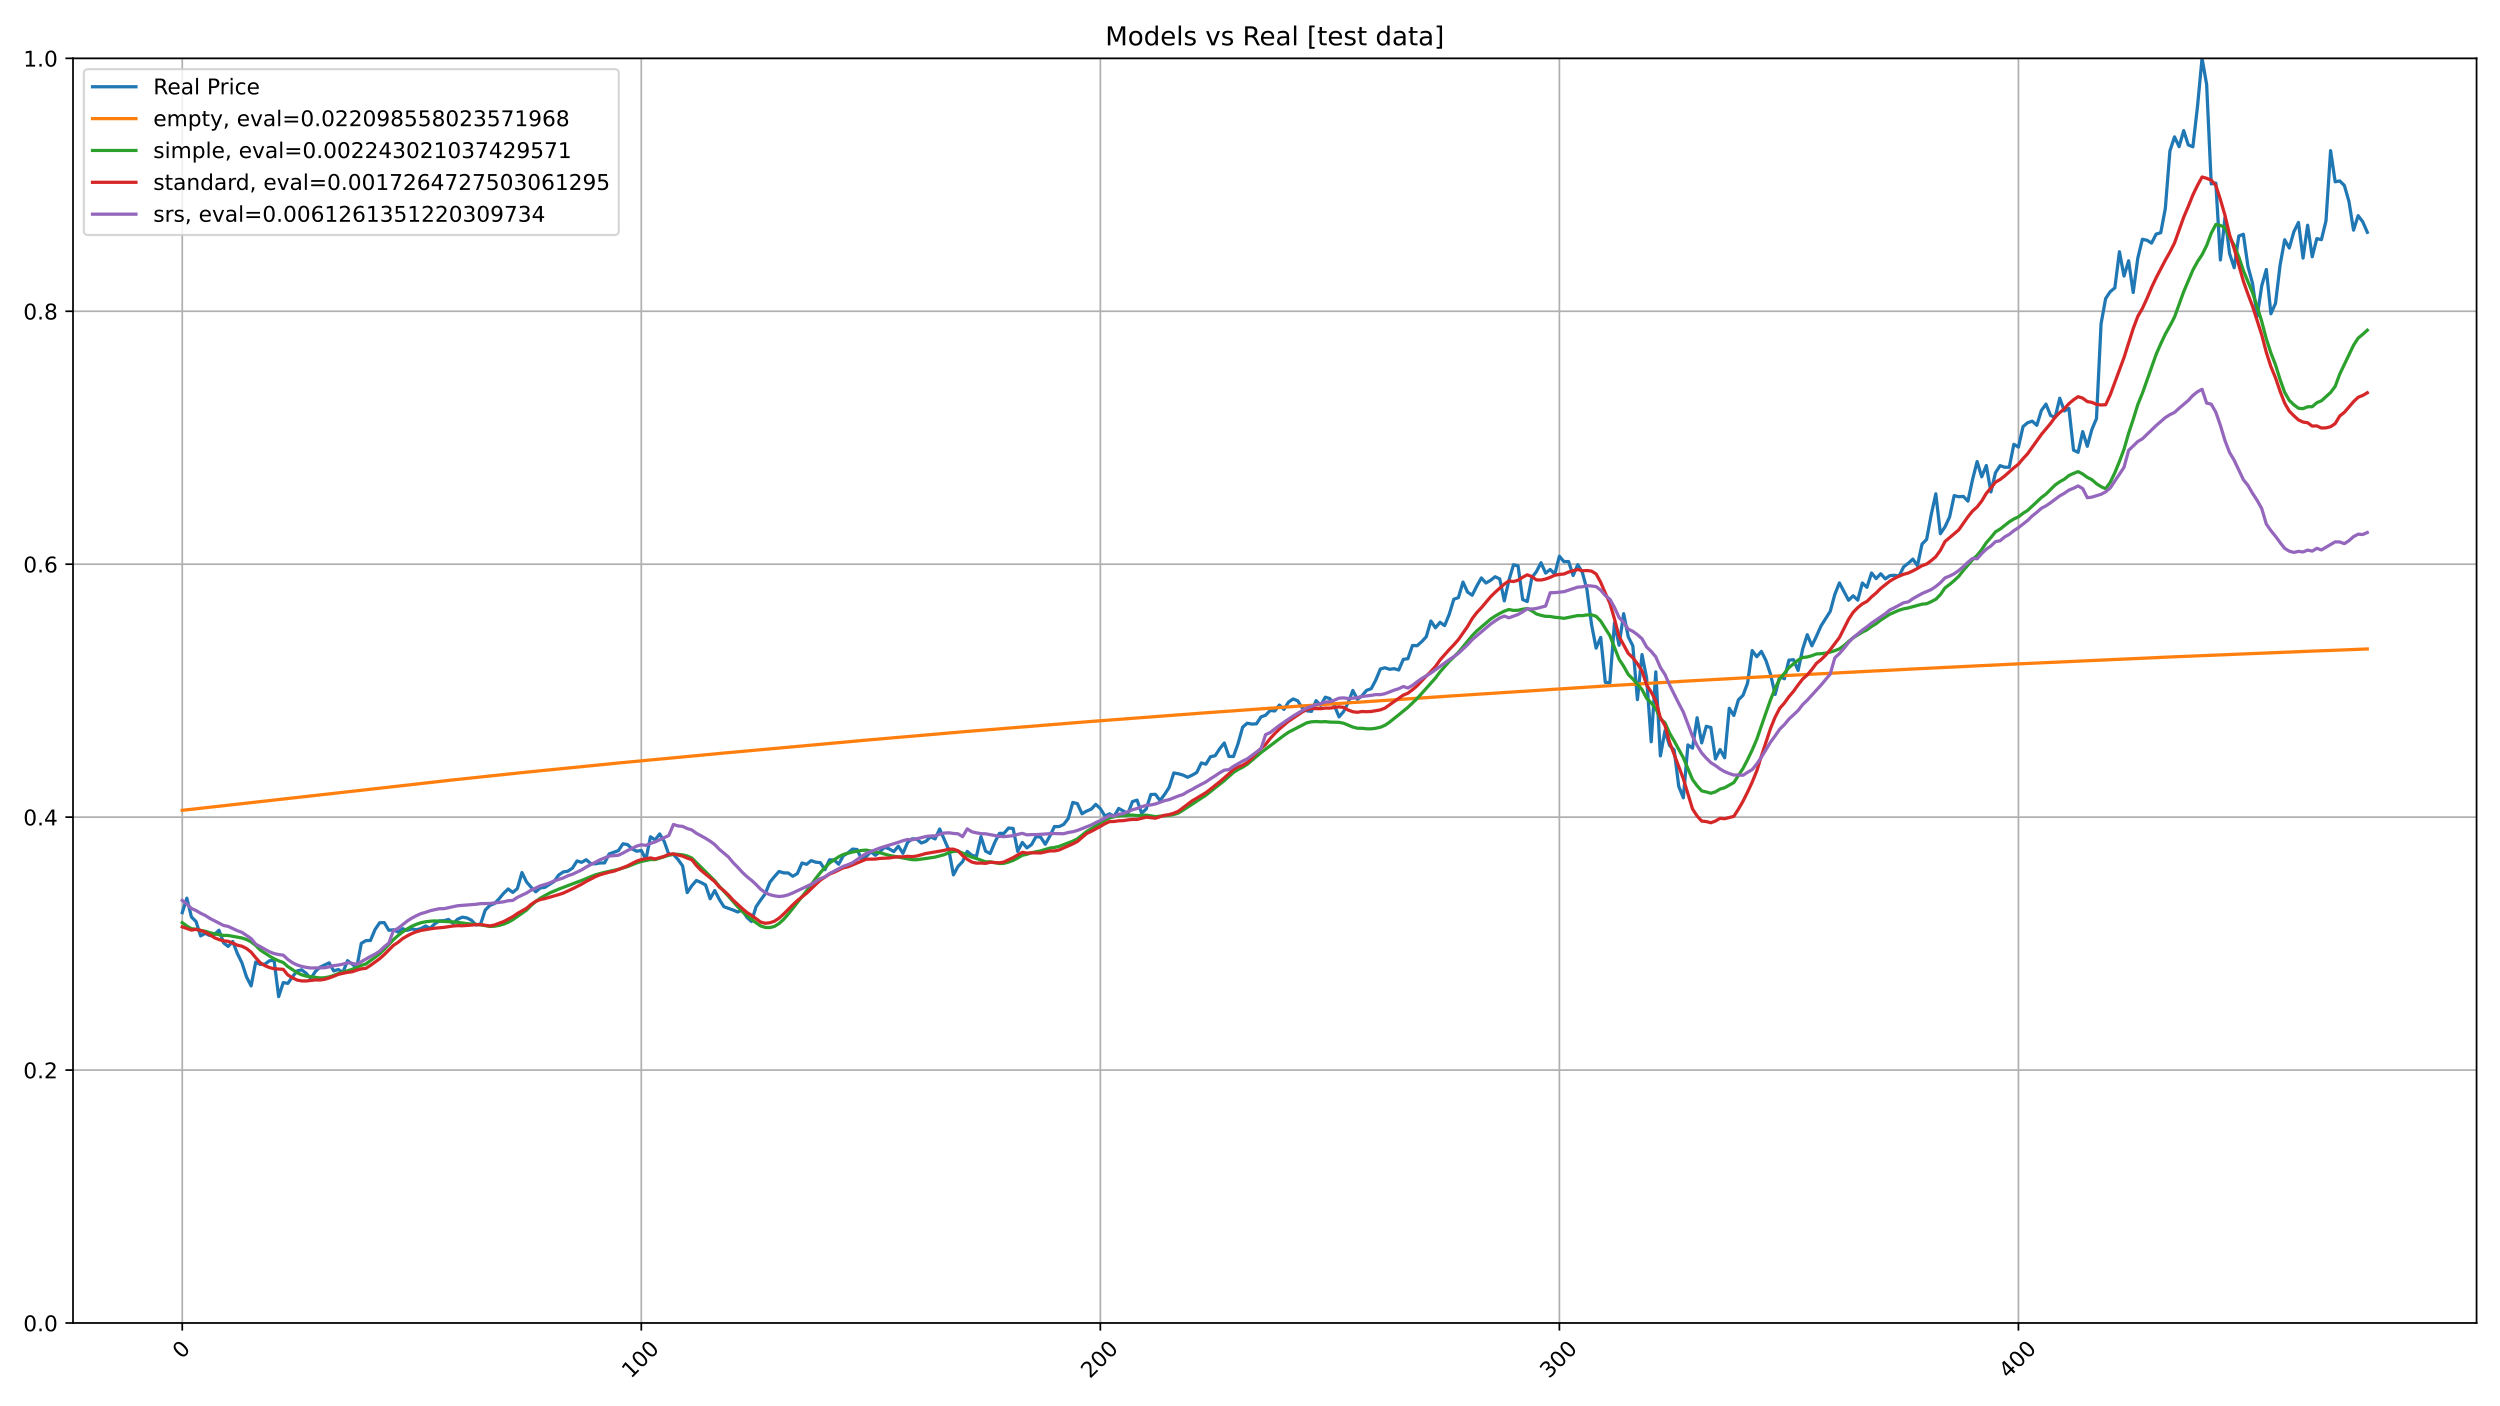 <?xml version="1.0" encoding="utf-8" standalone="no"?>
<!DOCTYPE svg PUBLIC "-//W3C//DTD SVG 1.1//EN"
  "http://www.w3.org/Graphics/SVG/1.1/DTD/svg11.dtd">
<!-- Created with matplotlib (https://matplotlib.org/) -->
<svg height="648pt" version="1.1" viewBox="0 0 1152 648" width="1152pt" xmlns="http://www.w3.org/2000/svg" xmlns:xlink="http://www.w3.org/1999/xlink">
 <defs>
  <style type="text/css">*{stroke-linecap:butt;stroke-linejoin:round;}</style>
 </defs>
 <g id="figure_1">
  <g id="patch_1">
   <path d="M 0 648 
L 1152 648 
L 1152 0 
L 0 0 
z
" style="fill:#ffffff;"/>
  </g>
  <g id="axes_1">
   <g id="patch_2">
    <path d="M 33.64 609.644 
L 1141.2 609.644 
L 1141.2 26.88 
L 33.64 26.88 
z
" style="fill:#ffffff;"/>
   </g>
   <g id="matplotlib.axis_1">
    <g id="xtick_1">
     <g id="line2d_1">
      <path clip-path="url(#pfbe810aaf2)" d="M 83.984 609.644 
L 83.984 26.88 
" style="fill:none;stroke:#b0b0b0;stroke-linecap:square;stroke-width:0.8;"/>
     </g>
     <g id="line2d_2">
      <defs>
       <path d="M 0 0 
L 0 3.5 
" id="mf7055475a8" style="stroke:#000000;stroke-width:0.8;"/>
      </defs>
      <g>
       <use style="stroke:#000000;stroke-width:0.8;" x="83.984" xlink:href="#mf7055475a8" y="609.644"/>
      </g>
     </g>
     <g id="text_1">
      <!-- 0 -->
      <g transform="translate(83.685 626.516)rotate(-45)scale(0.1 -0.1)">
       <defs>
        <path d="M 31.781 66.406 
Q 24.172 66.406 20.328 58.906 
Q 16.5 51.422 16.5 36.375 
Q 16.5 21.391 20.328 13.891 
Q 24.172 6.391 31.781 6.391 
Q 39.453 6.391 43.281 13.891 
Q 47.125 21.391 47.125 36.375 
Q 47.125 51.422 43.281 58.906 
Q 39.453 66.406 31.781 66.406 
z
M 31.781 74.219 
Q 44.047 74.219 50.516 64.516 
Q 56.984 54.828 56.984 36.375 
Q 56.984 17.969 50.516 8.266 
Q 44.047 -1.422 31.781 -1.422 
Q 19.531 -1.422 13.062 8.266 
Q 6.594 17.969 6.594 36.375 
Q 6.594 54.828 13.062 64.516 
Q 19.531 74.219 31.781 74.219 
z
" id="DejaVuSans-48"/>
       </defs>
       <use xlink:href="#DejaVuSans-48"/>
      </g>
     </g>
    </g>
    <g id="xtick_2">
     <g id="line2d_3">
      <path clip-path="url(#pfbe810aaf2)" d="M 295.512 609.644 
L 295.512 26.88 
" style="fill:none;stroke:#b0b0b0;stroke-linecap:square;stroke-width:0.8;"/>
     </g>
     <g id="line2d_4">
      <g>
       <use style="stroke:#000000;stroke-width:0.8;" x="295.512" xlink:href="#mf7055475a8" y="609.644"/>
      </g>
     </g>
     <g id="text_2">
      <!-- 100 -->
      <g transform="translate(290.714 635.514)rotate(-45)scale(0.1 -0.1)">
       <defs>
        <path d="M 12.406 8.297 
L 28.516 8.297 
L 28.516 63.922 
L 10.984 60.406 
L 10.984 69.391 
L 28.422 72.906 
L 38.281 72.906 
L 38.281 8.297 
L 54.391 8.297 
L 54.391 0 
L 12.406 0 
z
" id="DejaVuSans-49"/>
       </defs>
       <use xlink:href="#DejaVuSans-49"/>
       <use x="63.623" xlink:href="#DejaVuSans-48"/>
       <use x="127.246" xlink:href="#DejaVuSans-48"/>
      </g>
     </g>
    </g>
    <g id="xtick_3">
     <g id="line2d_5">
      <path clip-path="url(#pfbe810aaf2)" d="M 507.039 609.644 
L 507.039 26.88 
" style="fill:none;stroke:#b0b0b0;stroke-linecap:square;stroke-width:0.8;"/>
     </g>
     <g id="line2d_6">
      <g>
       <use style="stroke:#000000;stroke-width:0.8;" x="507.039" xlink:href="#mf7055475a8" y="609.644"/>
      </g>
     </g>
     <g id="text_3">
      <!-- 200 -->
      <g transform="translate(502.242 635.514)rotate(-45)scale(0.1 -0.1)">
       <defs>
        <path d="M 19.188 8.297 
L 53.609 8.297 
L 53.609 0 
L 7.328 0 
L 7.328 8.297 
Q 12.938 14.109 22.625 23.891 
Q 32.328 33.688 34.812 36.531 
Q 39.547 41.844 41.422 45.531 
Q 43.312 49.219 43.312 52.781 
Q 43.312 58.594 39.234 62.25 
Q 35.156 65.922 28.609 65.922 
Q 23.969 65.922 18.812 64.312 
Q 13.672 62.703 7.812 59.422 
L 7.812 69.391 
Q 13.766 71.781 18.938 73 
Q 24.125 74.219 28.422 74.219 
Q 39.75 74.219 46.484 68.547 
Q 53.219 62.891 53.219 53.422 
Q 53.219 48.922 51.531 44.891 
Q 49.859 40.875 45.406 35.406 
Q 44.188 33.984 37.641 27.219 
Q 31.109 20.453 19.188 8.297 
z
" id="DejaVuSans-50"/>
       </defs>
       <use xlink:href="#DejaVuSans-50"/>
       <use x="63.623" xlink:href="#DejaVuSans-48"/>
       <use x="127.246" xlink:href="#DejaVuSans-48"/>
      </g>
     </g>
    </g>
    <g id="xtick_4">
     <g id="line2d_7">
      <path clip-path="url(#pfbe810aaf2)" d="M 718.567 609.644 
L 718.567 26.88 
" style="fill:none;stroke:#b0b0b0;stroke-linecap:square;stroke-width:0.8;"/>
     </g>
     <g id="line2d_8">
      <g>
       <use style="stroke:#000000;stroke-width:0.8;" x="718.567" xlink:href="#mf7055475a8" y="609.644"/>
      </g>
     </g>
     <g id="text_4">
      <!-- 300 -->
      <g transform="translate(713.77 635.514)rotate(-45)scale(0.1 -0.1)">
       <defs>
        <path d="M 40.578 39.312 
Q 47.656 37.797 51.625 33 
Q 55.609 28.219 55.609 21.188 
Q 55.609 10.406 48.188 4.484 
Q 40.766 -1.422 27.094 -1.422 
Q 22.516 -1.422 17.656 -0.516 
Q 12.797 0.391 7.625 2.203 
L 7.625 11.719 
Q 11.719 9.328 16.594 8.109 
Q 21.484 6.891 26.812 6.891 
Q 36.078 6.891 40.938 10.547 
Q 45.797 14.203 45.797 21.188 
Q 45.797 27.641 41.281 31.266 
Q 36.766 34.906 28.719 34.906 
L 20.219 34.906 
L 20.219 43.016 
L 29.109 43.016 
Q 36.375 43.016 40.234 45.922 
Q 44.094 48.828 44.094 54.297 
Q 44.094 59.906 40.109 62.906 
Q 36.141 65.922 28.719 65.922 
Q 24.656 65.922 20.016 65.031 
Q 15.375 64.156 9.812 62.312 
L 9.812 71.094 
Q 15.438 72.656 20.344 73.438 
Q 25.25 74.219 29.594 74.219 
Q 40.828 74.219 47.359 69.109 
Q 53.906 64.016 53.906 55.328 
Q 53.906 49.266 50.438 45.094 
Q 46.969 40.922 40.578 39.312 
z
" id="DejaVuSans-51"/>
       </defs>
       <use xlink:href="#DejaVuSans-51"/>
       <use x="63.623" xlink:href="#DejaVuSans-48"/>
       <use x="127.246" xlink:href="#DejaVuSans-48"/>
      </g>
     </g>
    </g>
    <g id="xtick_5">
     <g id="line2d_9">
      <path clip-path="url(#pfbe810aaf2)" d="M 930.095 609.644 
L 930.095 26.88 
" style="fill:none;stroke:#b0b0b0;stroke-linecap:square;stroke-width:0.8;"/>
     </g>
     <g id="line2d_10">
      <g>
       <use style="stroke:#000000;stroke-width:0.8;" x="930.095" xlink:href="#mf7055475a8" y="609.644"/>
      </g>
     </g>
     <g id="text_5">
      <!-- 400 -->
      <g transform="translate(925.298 635.514)rotate(-45)scale(0.1 -0.1)">
       <defs>
        <path d="M 37.797 64.312 
L 12.891 25.391 
L 37.797 25.391 
z
M 35.203 72.906 
L 47.609 72.906 
L 47.609 25.391 
L 58.016 25.391 
L 58.016 17.188 
L 47.609 17.188 
L 47.609 0 
L 37.797 0 
L 37.797 17.188 
L 4.891 17.188 
L 4.891 26.703 
z
" id="DejaVuSans-52"/>
       </defs>
       <use xlink:href="#DejaVuSans-52"/>
       <use x="63.623" xlink:href="#DejaVuSans-48"/>
       <use x="127.246" xlink:href="#DejaVuSans-48"/>
      </g>
     </g>
    </g>
   </g>
   <g id="matplotlib.axis_2">
    <g id="ytick_1">
     <g id="line2d_11">
      <path clip-path="url(#pfbe810aaf2)" d="M 33.64 609.644 
L 1141.2 609.644 
" style="fill:none;stroke:#b0b0b0;stroke-linecap:square;stroke-width:0.8;"/>
     </g>
     <g id="line2d_12">
      <defs>
       <path d="M 0 0 
L -3.5 0 
" id="mfe663f0461" style="stroke:#000000;stroke-width:0.8;"/>
      </defs>
      <g>
       <use style="stroke:#000000;stroke-width:0.8;" x="33.64" xlink:href="#mfe663f0461" y="609.644"/>
      </g>
     </g>
     <g id="text_6">
      <!-- 0.0 -->
      <g transform="translate(10.737 613.444)scale(0.1 -0.1)">
       <defs>
        <path d="M 10.688 12.406 
L 21 12.406 
L 21 0 
L 10.688 0 
z
" id="DejaVuSans-46"/>
       </defs>
       <use xlink:href="#DejaVuSans-48"/>
       <use x="63.623" xlink:href="#DejaVuSans-46"/>
       <use x="95.41" xlink:href="#DejaVuSans-48"/>
      </g>
     </g>
    </g>
    <g id="ytick_2">
     <g id="line2d_13">
      <path clip-path="url(#pfbe810aaf2)" d="M 33.64 493.092 
L 1141.2 493.092 
" style="fill:none;stroke:#b0b0b0;stroke-linecap:square;stroke-width:0.8;"/>
     </g>
     <g id="line2d_14">
      <g>
       <use style="stroke:#000000;stroke-width:0.8;" x="33.64" xlink:href="#mfe663f0461" y="493.092"/>
      </g>
     </g>
     <g id="text_7">
      <!-- 0.2 -->
      <g transform="translate(10.737 496.891)scale(0.1 -0.1)">
       <use xlink:href="#DejaVuSans-48"/>
       <use x="63.623" xlink:href="#DejaVuSans-46"/>
       <use x="95.41" xlink:href="#DejaVuSans-50"/>
      </g>
     </g>
    </g>
    <g id="ytick_3">
     <g id="line2d_15">
      <path clip-path="url(#pfbe810aaf2)" d="M 33.64 376.539 
L 1141.2 376.539 
" style="fill:none;stroke:#b0b0b0;stroke-linecap:square;stroke-width:0.8;"/>
     </g>
     <g id="line2d_16">
      <g>
       <use style="stroke:#000000;stroke-width:0.8;" x="33.64" xlink:href="#mfe663f0461" y="376.539"/>
      </g>
     </g>
     <g id="text_8">
      <!-- 0.4 -->
      <g transform="translate(10.737 380.338)scale(0.1 -0.1)">
       <use xlink:href="#DejaVuSans-48"/>
       <use x="63.623" xlink:href="#DejaVuSans-46"/>
       <use x="95.41" xlink:href="#DejaVuSans-52"/>
      </g>
     </g>
    </g>
    <g id="ytick_4">
     <g id="line2d_17">
      <path clip-path="url(#pfbe810aaf2)" d="M 33.64 259.986 
L 1141.2 259.986 
" style="fill:none;stroke:#b0b0b0;stroke-linecap:square;stroke-width:0.8;"/>
     </g>
     <g id="line2d_18">
      <g>
       <use style="stroke:#000000;stroke-width:0.8;" x="33.64" xlink:href="#mfe663f0461" y="259.986"/>
      </g>
     </g>
     <g id="text_9">
      <!-- 0.6 -->
      <g transform="translate(10.737 263.785)scale(0.1 -0.1)">
       <defs>
        <path d="M 33.016 40.375 
Q 26.375 40.375 22.484 35.828 
Q 18.609 31.297 18.609 23.391 
Q 18.609 15.531 22.484 10.953 
Q 26.375 6.391 33.016 6.391 
Q 39.656 6.391 43.531 10.953 
Q 47.406 15.531 47.406 23.391 
Q 47.406 31.297 43.531 35.828 
Q 39.656 40.375 33.016 40.375 
z
M 52.594 71.297 
L 52.594 62.312 
Q 48.875 64.062 45.094 64.984 
Q 41.312 65.922 37.594 65.922 
Q 27.828 65.922 22.672 59.328 
Q 17.531 52.734 16.797 39.406 
Q 19.672 43.656 24.016 45.922 
Q 28.375 48.188 33.594 48.188 
Q 44.578 48.188 50.953 41.516 
Q 57.328 34.859 57.328 23.391 
Q 57.328 12.156 50.688 5.359 
Q 44.047 -1.422 33.016 -1.422 
Q 20.359 -1.422 13.672 8.266 
Q 6.984 17.969 6.984 36.375 
Q 6.984 53.656 15.188 63.938 
Q 23.391 74.219 37.203 74.219 
Q 40.922 74.219 44.703 73.484 
Q 48.484 72.75 52.594 71.297 
z
" id="DejaVuSans-54"/>
       </defs>
       <use xlink:href="#DejaVuSans-48"/>
       <use x="63.623" xlink:href="#DejaVuSans-46"/>
       <use x="95.41" xlink:href="#DejaVuSans-54"/>
      </g>
     </g>
    </g>
    <g id="ytick_5">
     <g id="line2d_19">
      <path clip-path="url(#pfbe810aaf2)" d="M 33.64 143.433 
L 1141.2 143.433 
" style="fill:none;stroke:#b0b0b0;stroke-linecap:square;stroke-width:0.8;"/>
     </g>
     <g id="line2d_20">
      <g>
       <use style="stroke:#000000;stroke-width:0.8;" x="33.64" xlink:href="#mfe663f0461" y="143.433"/>
      </g>
     </g>
     <g id="text_10">
      <!-- 0.8 -->
      <g transform="translate(10.737 147.232)scale(0.1 -0.1)">
       <defs>
        <path d="M 31.781 34.625 
Q 24.75 34.625 20.719 30.859 
Q 16.703 27.094 16.703 20.516 
Q 16.703 13.922 20.719 10.156 
Q 24.75 6.391 31.781 6.391 
Q 38.812 6.391 42.859 10.172 
Q 46.922 13.969 46.922 20.516 
Q 46.922 27.094 42.891 30.859 
Q 38.875 34.625 31.781 34.625 
z
M 21.922 38.812 
Q 15.578 40.375 12.031 44.719 
Q 8.5 49.078 8.5 55.328 
Q 8.5 64.062 14.719 69.141 
Q 20.953 74.219 31.781 74.219 
Q 42.672 74.219 48.875 69.141 
Q 55.078 64.062 55.078 55.328 
Q 55.078 49.078 51.531 44.719 
Q 48 40.375 41.703 38.812 
Q 48.828 37.156 52.797 32.312 
Q 56.781 27.484 56.781 20.516 
Q 56.781 9.906 50.312 4.234 
Q 43.844 -1.422 31.781 -1.422 
Q 19.734 -1.422 13.25 4.234 
Q 6.781 9.906 6.781 20.516 
Q 6.781 27.484 10.781 32.312 
Q 14.797 37.156 21.922 38.812 
z
M 18.312 54.391 
Q 18.312 48.734 21.844 45.562 
Q 25.391 42.391 31.781 42.391 
Q 38.141 42.391 41.719 45.562 
Q 45.312 48.734 45.312 54.391 
Q 45.312 60.062 41.719 63.234 
Q 38.141 66.406 31.781 66.406 
Q 25.391 66.406 21.844 63.234 
Q 18.312 60.062 18.312 54.391 
z
" id="DejaVuSans-56"/>
       </defs>
       <use xlink:href="#DejaVuSans-48"/>
       <use x="63.623" xlink:href="#DejaVuSans-46"/>
       <use x="95.41" xlink:href="#DejaVuSans-56"/>
      </g>
     </g>
    </g>
    <g id="ytick_6">
     <g id="line2d_21">
      <path clip-path="url(#pfbe810aaf2)" d="M 33.64 26.88 
L 1141.2 26.88 
" style="fill:none;stroke:#b0b0b0;stroke-linecap:square;stroke-width:0.8;"/>
     </g>
     <g id="line2d_22">
      <g>
       <use style="stroke:#000000;stroke-width:0.8;" x="33.64" xlink:href="#mfe663f0461" y="26.88"/>
      </g>
     </g>
     <g id="text_11">
      <!-- 1.0 -->
      <g transform="translate(10.737 30.679)scale(0.1 -0.1)">
       <use xlink:href="#DejaVuSans-49"/>
       <use x="63.623" xlink:href="#DejaVuSans-46"/>
       <use x="95.41" xlink:href="#DejaVuSans-48"/>
      </g>
     </g>
    </g>
   </g>
   <g id="line2d_23">
    <path clip-path="url(#pfbe810aaf2)" d="M 83.984 420.528 
L 86.099 413.889 
L 88.214 422.539 
L 90.329 424.635 
L 92.445 431.263 
L 94.56 430.082 
L 96.675 431.114 
L 98.791 430.614 
L 100.906 428.646 
L 103.021 434.466 
L 105.136 436.104 
L 107.252 433.838 
L 109.367 439.349 
L 111.482 443.669 
L 113.598 450.159 
L 115.713 454.308 
L 117.828 443.307 
L 119.943 444.392 
L 122.059 444.307 
L 124.174 442.701 
L 126.289 442.509 
L 128.404 459.245 
L 130.52 452.787 
L 132.635 453.138 
L 134.75 450.137 
L 136.866 447.414 
L 138.981 446.892 
L 141.096 448.499 
L 143.211 450.935 
L 145.327 447.669 
L 147.442 445.679 
L 151.673 443.679 
L 153.788 447.424 
L 155.903 446.765 
L 158.018 448.062 
L 160.134 442.679 
L 162.249 444.233 
L 164.364 445.956 
L 166.48 434.71 
L 168.595 433.444 
L 170.71 433.359 
L 172.825 428.327 
L 174.941 425.21 
L 177.056 425.146 
L 179.171 428.657 
L 181.286 428.444 
L 183.402 429.491 
L 185.517 427.931 
L 187.632 428.69 
L 189.748 428.027 
L 191.863 428.433 
L 193.978 427.888 
L 196.093 426.713 
L 198.209 427.749 
L 200.324 425.708 
L 202.439 424.362 
L 204.555 424.255 
L 206.67 423.678 
L 208.785 425.516 
L 210.9 423.571 
L 213.016 422.631 
L 215.131 422.973 
L 217.246 424.052 
L 219.361 426.211 
L 221.477 425.773 
L 223.592 419.372 
L 225.707 417.225 
L 227.823 416.37 
L 229.938 414.212 
L 232.053 411.658 
L 234.168 409.628 
L 236.284 411.22 
L 238.399 409.478 
L 240.514 402.073 
L 242.63 406.39 
L 244.745 408.859 
L 246.86 410.942 
L 248.975 409.147 
L 251.091 408.88 
L 255.321 406.187 
L 257.437 403.217 
L 259.552 401.796 
L 261.667 401.432 
L 263.782 400.033 
L 265.898 396.721 
L 268.013 397.361 
L 270.128 396.165 
L 272.243 397.949 
L 274.359 398.035 
L 276.474 397.65 
L 278.589 397.628 
L 280.705 393.483 
L 284.935 391.987 
L 287.05 388.835 
L 289.166 389.177 
L 291.281 391.186 
L 293.396 392.233 
L 295.512 391.902 
L 297.627 396.111 
L 299.742 385.587 
L 301.857 387.051 
L 303.973 384.273 
L 306.088 387.766 
L 308.203 393.772 
L 310.318 393.728 
L 312.434 396.058 
L 314.549 399.018 
L 316.664 411.31 
L 318.78 408.157 
L 320.895 405.732 
L 323.01 406.634 
L 325.125 407.792 
L 327.241 414.131 
L 329.356 410.367 
L 331.471 414.464 
L 333.587 417.811 
L 337.817 419.344 
L 339.932 420.257 
L 342.048 419.27 
L 344.163 422.734 
L 346.278 424.633 
L 348.393 417.832 
L 350.509 414.721 
L 352.624 411.847 
L 354.739 406.558 
L 356.855 403.952 
L 358.97 401.56 
L 361.085 402.225 
L 363.2 402.268 
L 365.316 403.78 
L 367.431 402.547 
L 369.546 397.655 
L 371.662 398.277 
L 373.777 396.572 
L 375.892 397.301 
L 378.007 397.516 
L 380.123 400.745 
L 382.238 396.207 
L 384.353 396.272 
L 386.469 398.224 
L 388.584 394.33 
L 390.699 393.064 
L 392.814 391.262 
L 394.93 391.455 
L 397.045 395.971 
L 399.16 394.663 
L 401.275 392.528 
L 403.391 394.116 
L 405.506 392.453 
L 407.621 390.404 
L 409.737 391.166 
L 411.852 392.399 
L 413.967 389.922 
L 416.082 393.215 
L 418.198 388.248 
L 420.313 386.511 
L 422.428 386.693 
L 424.544 388.463 
L 426.659 387.69 
L 428.774 385.609 
L 430.889 386.575 
L 433.005 382.005 
L 437.235 391.681 
L 439.35 403.137 
L 441.466 399.211 
L 443.581 397.022 
L 445.696 392.313 
L 447.812 394.105 
L 449.927 394.654 
L 452.042 385.512 
L 454.157 392.21 
L 456.273 393.297 
L 458.388 388.172 
L 460.503 384.026 
L 462.619 384.016 
L 464.734 381.561 
L 466.849 381.754 
L 468.964 392.328 
L 471.08 388.183 
L 473.195 390.691 
L 475.31 389.216 
L 477.425 385.469 
L 479.541 385.76 
L 481.656 389.033 
L 483.771 385.275 
L 485.887 380.872 
L 488.002 380.893 
L 490.117 379.913 
L 492.232 377.189 
L 494.348 369.77 
L 496.463 370.308 
L 498.578 374.982 
L 500.694 373.743 
L 502.809 372.882 
L 504.924 370.653 
L 507.039 372.602 
L 509.155 376.08 
L 511.27 375.014 
L 513.385 376.133 
L 515.501 372.526 
L 519.731 374.906 
L 521.846 369.361 
L 523.962 368.693 
L 526.077 374.755 
L 528.192 372.752 
L 530.307 366.087 
L 532.423 366.033 
L 534.538 368.898 
L 536.653 366.066 
L 538.769 362.771 
L 540.884 356.181 
L 542.999 356.547 
L 545.114 357.14 
L 547.23 358.162 
L 549.345 357.183 
L 551.46 355.966 
L 553.576 351.551 
L 555.691 352.143 
L 557.806 348.676 
L 559.921 348.245 
L 562.037 345.015 
L 564.152 342.355 
L 566.267 348.558 
L 568.382 348.59 
L 570.498 342.668 
L 572.613 335.066 
L 574.728 333.257 
L 576.844 333.655 
L 578.959 333.537 
L 581.074 330.349 
L 583.189 329.583 
L 585.305 327.358 
L 587.42 327.617 
L 589.535 324.906 
L 591.651 326.882 
L 593.766 323.513 
L 595.881 322.066 
L 597.996 322.941 
L 600.112 326.289 
L 602.227 327.563 
L 604.342 327.812 
L 606.458 322.854 
L 608.573 325.101 
L 610.688 321.267 
L 612.803 321.904 
L 614.919 325.241 
L 617.034 330.328 
L 619.149 327.855 
L 621.264 323.708 
L 623.38 318.167 
L 625.495 322.26 
L 627.61 320.576 
L 629.726 318.103 
L 631.841 317.357 
L 633.956 313.372 
L 636.071 308.286 
L 638.187 307.692 
L 640.302 308.415 
L 642.417 308.113 
L 644.533 308.739 
L 646.648 303.815 
L 648.763 303.523 
L 650.878 297.432 
L 652.994 297.551 
L 655.109 295.693 
L 657.224 293.393 
L 659.339 286.157 
L 661.455 289.31 
L 663.57 286.751 
L 665.685 288.274 
L 667.801 283.09 
L 669.916 276.135 
L 672.031 275.379 
L 674.146 268.219 
L 676.262 272.841 
L 678.377 274.288 
L 680.492 270.076 
L 682.608 266.307 
L 684.723 268.64 
L 686.838 267.42 
L 688.953 265.767 
L 691.069 266.761 
L 693.184 276.869 
L 695.299 267.431 
L 697.414 260.249 
L 699.53 260.756 
L 701.645 276.265 
L 703.76 277.183 
L 705.876 266.178 
L 707.991 263.37 
L 710.106 259.309 
L 712.221 264.072 
L 714.337 262.426 
L 716.452 264.527 
L 718.567 256.31 
L 720.683 258.832 
L 722.798 258.745 
L 724.913 265.187 
L 727.028 260.186 
L 729.144 263.779 
L 731.259 271.628 
L 733.374 287.726 
L 735.49 298.66 
L 737.605 293.712 
L 739.72 314.422 
L 741.835 314.595 
L 743.951 287.044 
L 746.066 297.317 
L 748.181 282.789 
L 750.296 293.42 
L 752.412 297.632 
L 754.527 322.379 
L 756.642 301.626 
L 758.758 312.354 
L 760.873 341.8 
L 762.988 309.605 
L 765.103 348.317 
L 767.219 336.788 
L 769.334 343.489 
L 771.449 345.535 
L 773.565 362.358 
L 775.68 367.63 
L 777.795 343.261 
L 779.91 344.734 
L 782.026 330.747 
L 784.141 342.33 
L 786.256 334.677 
L 788.371 335.24 
L 790.487 349.724 
L 792.602 345.372 
L 794.717 349.183 
L 796.833 326.384 
L 798.948 329.675 
L 801.063 322.487 
L 803.178 320.408 
L 805.294 314.714 
L 807.409 299.775 
L 809.524 302.611 
L 811.64 300.164 
L 813.755 304.376 
L 815.87 310.73 
L 817.985 319.997 
L 820.101 311.629 
L 822.216 312.787 
L 824.331 304.192 
L 826.447 303.975 
L 828.562 308.944 
L 830.677 299.039 
L 832.792 292.468 
L 834.908 297.588 
L 837.023 293.16 
L 839.138 288.397 
L 843.369 281.707 
L 845.484 273.902 
L 847.599 268.605 
L 851.83 276.593 
L 853.945 274.542 
L 856.06 276.528 
L 858.176 268.659 
L 860.291 270.635 
L 862.406 264.024 
L 864.522 266.608 
L 866.637 264.393 
L 868.752 266.738 
L 870.867 265.24 
L 872.983 265.088 
L 875.098 265.424 
L 877.213 261.18 
L 879.328 259.563 
L 881.444 257.631 
L 883.559 260.67 
L 885.674 250.706 
L 887.79 248.578 
L 889.905 237.149 
L 892.02 227.543 
L 894.135 245.93 
L 896.251 242.782 
L 898.366 238.234 
L 900.481 228.368 
L 902.597 228.9 
L 904.712 228.748 
L 906.827 230.929 
L 908.942 220.998 
L 911.058 212.683 
L 913.173 219.706 
L 915.288 214.518 
L 917.403 226.685 
L 919.519 217.839 
L 921.634 214.562 
L 923.749 215.31 
L 925.865 215.31 
L 927.98 204.738 
L 930.095 205.997 
L 932.21 196.576 
L 934.326 194.796 
L 936.441 194.068 
L 938.556 195.99 
L 940.672 189.13 
L 942.787 186.232 
L 944.902 191.453 
L 947.017 192.299 
L 949.133 183.485 
L 951.248 189.379 
L 953.363 188.196 
L 955.479 207.419 
L 957.594 208.418 
L 959.709 198.888 
L 961.824 205.65 
L 963.94 197.889 
L 966.055 192.896 
L 968.17 149.175 
L 970.285 137.55 
L 972.401 134.392 
L 974.516 132.666 
L 976.631 115.994 
L 978.747 127.217 
L 980.862 120.192 
L 982.977 134.775 
L 985.092 118.963 
L 987.208 110.264 
L 989.323 110.71 
L 991.438 112.015 
L 993.554 107.861 
L 995.669 107.23 
L 997.784 96.062 
L 999.899 69.551 
L 1002.015 63.081 
L 1004.13 67.572 
L 1006.245 60.188 
L 1008.36 66.767 
L 1010.476 67.648 
L 1012.591 49.238 
L 1014.706 26.88 
L 1016.822 38.972 
L 1018.937 84.731 
L 1021.052 84.383 
L 1023.167 119.79 
L 1025.283 100.216 
L 1027.398 116.876 
L 1029.513 123.357 
L 1031.629 108.763 
L 1033.744 107.959 
L 1035.859 122.791 
L 1037.974 130.577 
L 1040.09 145.801 
L 1042.205 131.708 
L 1044.32 124.183 
L 1046.436 144.583 
L 1048.551 139.799 
L 1050.666 122.139 
L 1052.781 110.482 
L 1054.897 114.266 
L 1057.012 106.784 
L 1059.127 102.522 
L 1061.242 118.92 
L 1063.358 103.783 
L 1065.473 118.311 
L 1067.588 109.96 
L 1069.704 110.438 
L 1071.819 101.739 
L 1073.934 69.42 
L 1076.049 83.774 
L 1078.165 83.383 
L 1080.28 85.471 
L 1082.395 92.822 
L 1084.511 106.045 
L 1086.626 99.39 
L 1088.741 102.174 
L 1090.856 107.045 
L 1090.856 107.045 
" style="fill:none;stroke:#1f77b4;stroke-linecap:square;stroke-width:1.5;"/>
   </g>
   <g id="line2d_24">
    <path clip-path="url(#pfbe810aaf2)" d="M 83.984 373.387 
L 147.442 366.29 
L 208.785 359.378 
L 240.514 356.011 
L 284.935 351.583 
L 333.587 346.997 
L 401.275 340.859 
L 445.696 337.037 
L 502.809 332.433 
L 553.576 328.6 
L 600.112 325.274 
L 669.916 320.618 
L 739.72 316.095 
L 777.795 313.798 
L 822.216 311.322 
L 879.328 308.374 
L 925.865 306.1 
L 999.899 302.735 
L 1063.358 300.117 
L 1090.856 299.045 
L 1090.856 299.045 
" style="fill:none;stroke:#ff7f0e;stroke-linecap:square;stroke-width:1.5;"/>
   </g>
   <g id="line2d_25">
    <path clip-path="url(#pfbe810aaf2)" d="M 83.984 425.168 
L 86.099 426.716 
L 88.214 427.928 
L 90.329 428.215 
L 92.445 428.73 
L 94.56 429.116 
L 96.675 429.8 
L 100.906 430.726 
L 103.021 431.027 
L 105.136 431.069 
L 111.482 432.224 
L 113.598 432.92 
L 115.713 433.998 
L 117.828 435.657 
L 119.943 437.78 
L 124.174 440.548 
L 126.289 441.797 
L 128.404 442.763 
L 130.52 443.519 
L 132.635 445.401 
L 136.866 448.178 
L 138.981 449.173 
L 141.096 449.783 
L 145.327 450.37 
L 147.442 450.637 
L 149.557 450.54 
L 151.673 450.139 
L 153.788 449.489 
L 155.903 448.631 
L 162.249 446.676 
L 166.48 444.848 
L 168.595 444.177 
L 172.825 441.12 
L 174.941 439.497 
L 177.056 437.487 
L 181.286 432.993 
L 183.402 431.122 
L 185.517 429.436 
L 187.632 428.062 
L 189.748 426.835 
L 191.863 425.913 
L 193.978 425.195 
L 196.093 424.761 
L 198.209 424.498 
L 200.324 424.35 
L 208.785 424.842 
L 210.9 425.021 
L 215.131 425.601 
L 221.477 426.153 
L 225.707 426.923 
L 227.823 426.811 
L 229.938 426.423 
L 232.053 425.842 
L 234.168 424.979 
L 236.284 423.801 
L 242.63 419.373 
L 244.745 417.246 
L 246.86 415.425 
L 248.975 413.877 
L 253.206 411.513 
L 257.437 409.716 
L 261.667 408.101 
L 265.898 406.5 
L 268.013 405.735 
L 272.243 403.967 
L 274.359 403.113 
L 278.589 401.972 
L 284.935 400.605 
L 289.166 399.339 
L 293.396 397.62 
L 295.512 396.971 
L 299.742 396.072 
L 301.857 396.106 
L 308.203 394.111 
L 310.318 393.626 
L 312.434 393.694 
L 314.549 393.91 
L 316.664 394.453 
L 318.78 395.38 
L 329.356 405.852 
L 331.471 408.438 
L 335.702 413.03 
L 339.932 417.817 
L 342.048 419.986 
L 344.163 421.972 
L 348.393 425.198 
L 350.509 426.676 
L 352.624 427.352 
L 354.739 427.425 
L 356.855 426.895 
L 358.97 425.581 
L 361.085 423.679 
L 363.2 421.262 
L 367.431 415.887 
L 371.662 410.524 
L 375.892 404.81 
L 378.007 402.118 
L 380.123 399.735 
L 382.238 397.673 
L 386.469 394.807 
L 388.584 393.739 
L 392.814 392.61 
L 397.045 391.878 
L 399.16 391.726 
L 403.391 392.544 
L 405.506 392.966 
L 409.737 394.159 
L 420.313 396.155 
L 422.428 396.161 
L 426.659 395.59 
L 430.889 394.951 
L 435.12 393.832 
L 437.235 392.902 
L 439.35 392.337 
L 441.466 392.207 
L 447.812 394.967 
L 449.927 395.591 
L 454.157 397.132 
L 456.273 397.138 
L 460.503 397.914 
L 462.619 397.822 
L 464.734 397.249 
L 466.849 396.488 
L 468.964 395.371 
L 471.08 394.122 
L 473.195 393.65 
L 475.31 392.938 
L 479.541 392.059 
L 483.771 390.798 
L 485.887 390.516 
L 488.002 390.032 
L 494.348 387.599 
L 496.463 386.538 
L 500.694 383.183 
L 509.155 377.949 
L 511.27 376.92 
L 513.385 376.35 
L 515.501 375.922 
L 521.846 375.587 
L 523.962 375.831 
L 528.192 375.616 
L 532.423 376.308 
L 538.769 375.698 
L 540.884 375.337 
L 542.999 374.664 
L 547.23 371.963 
L 551.46 369.188 
L 555.691 366.423 
L 564.152 359.723 
L 568.382 355.922 
L 570.498 354.608 
L 572.613 353.527 
L 574.728 352.199 
L 581.074 346.807 
L 591.651 338.873 
L 593.766 337.409 
L 602.227 333.04 
L 604.342 332.601 
L 606.458 332.487 
L 608.573 332.616 
L 610.688 332.526 
L 612.803 332.741 
L 617.034 332.847 
L 619.149 333.27 
L 623.38 335.035 
L 625.495 335.569 
L 627.61 335.59 
L 629.726 335.828 
L 631.841 335.851 
L 633.956 335.572 
L 636.071 335.112 
L 638.187 334.215 
L 640.302 332.76 
L 644.533 329.388 
L 648.763 325.936 
L 652.994 321.913 
L 659.339 314.814 
L 661.455 312.428 
L 663.57 309.605 
L 667.801 304.793 
L 672.031 300.599 
L 678.377 292.931 
L 680.492 290.754 
L 686.838 285.309 
L 688.953 283.905 
L 691.069 282.687 
L 693.184 281.606 
L 695.299 280.872 
L 697.414 281.279 
L 699.53 281.211 
L 701.645 280.729 
L 703.76 280.393 
L 705.876 281.494 
L 707.991 282.903 
L 710.106 283.559 
L 712.221 284.011 
L 714.337 284.068 
L 716.452 284.451 
L 718.567 284.629 
L 720.683 284.935 
L 727.028 283.647 
L 729.144 283.695 
L 731.259 283.349 
L 733.374 283.319 
L 735.49 283.994 
L 737.605 286.194 
L 741.835 292.933 
L 746.066 303.748 
L 748.181 306.996 
L 750.296 310.756 
L 752.412 312.895 
L 756.642 317.722 
L 758.758 321.763 
L 760.873 323.872 
L 762.988 326.438 
L 765.103 331.147 
L 767.219 333.069 
L 769.334 337.798 
L 771.449 341.444 
L 775.68 349.173 
L 779.91 359.213 
L 782.026 362.085 
L 784.141 364.44 
L 786.256 364.928 
L 788.371 365.53 
L 790.487 364.869 
L 792.602 363.605 
L 794.717 362.99 
L 798.948 360.604 
L 803.178 354.109 
L 805.294 350.026 
L 807.409 345.616 
L 809.524 340.661 
L 813.755 328.427 
L 815.87 322.439 
L 817.985 317.15 
L 820.101 312.935 
L 824.331 307.641 
L 828.562 304.181 
L 830.677 302.983 
L 832.792 302.73 
L 834.908 302.135 
L 837.023 301.338 
L 839.138 301.213 
L 841.253 300.957 
L 843.369 300.479 
L 845.484 299.839 
L 847.599 299.001 
L 849.715 297.516 
L 851.83 295.555 
L 853.945 293.901 
L 858.176 291.276 
L 860.291 290.23 
L 862.406 288.672 
L 864.522 287.388 
L 866.637 285.721 
L 870.867 283.012 
L 875.098 281.187 
L 877.213 280.54 
L 879.328 280.135 
L 885.674 278.397 
L 887.79 278.206 
L 889.905 277.254 
L 892.02 276.144 
L 894.135 273.994 
L 896.251 270.92 
L 898.366 269.318 
L 900.481 267.539 
L 902.597 265.549 
L 904.712 262.848 
L 908.942 257.925 
L 911.058 255.909 
L 913.173 253.264 
L 915.288 250.085 
L 917.403 247.697 
L 919.519 245.083 
L 921.634 243.81 
L 925.865 240.474 
L 927.98 239.16 
L 930.095 238.169 
L 932.21 236.521 
L 934.326 235.199 
L 940.672 229.264 
L 942.787 227.656 
L 947.017 223.484 
L 949.133 221.995 
L 951.248 220.813 
L 953.363 219.106 
L 955.479 218.141 
L 957.594 217.315 
L 959.709 218.427 
L 961.824 219.98 
L 963.94 221.035 
L 966.055 222.893 
L 968.17 224.252 
L 970.285 225.212 
L 972.401 222.245 
L 974.516 217.825 
L 976.631 212.662 
L 978.747 206.994 
L 980.862 199.68 
L 982.977 193.288 
L 985.092 186.436 
L 987.208 181.232 
L 993.554 163.276 
L 995.669 158.438 
L 997.784 153.943 
L 999.899 150.15 
L 1002.015 146.098 
L 1006.245 134.409 
L 1010.476 124.454 
L 1012.591 120.591 
L 1014.706 117.392 
L 1016.822 113.139 
L 1018.937 107.495 
L 1021.052 103.441 
L 1023.167 103.886 
L 1025.283 104.826 
L 1027.398 109.497 
L 1029.513 112.958 
L 1031.629 118.389 
L 1033.744 124.669 
L 1037.974 134.919 
L 1040.09 141.249 
L 1042.205 148.119 
L 1044.32 156.154 
L 1046.436 162.657 
L 1048.551 168.105 
L 1050.666 174.916 
L 1052.781 180.793 
L 1054.897 184.517 
L 1057.012 186.513 
L 1059.127 188.116 
L 1061.242 188.307 
L 1063.358 187.445 
L 1065.473 187.4 
L 1067.588 185.566 
L 1069.704 184.696 
L 1073.934 180.869 
L 1076.049 178.041 
L 1078.165 172.355 
L 1084.511 159.087 
L 1086.626 155.828 
L 1088.741 154.066 
L 1090.856 152.156 
L 1090.856 152.156 
" style="fill:none;stroke:#2ca02c;stroke-linecap:square;stroke-width:1.5;"/>
   </g>
   <g id="line2d_26">
    <path clip-path="url(#pfbe810aaf2)" d="M 83.984 427.096 
L 88.214 428.59 
L 90.329 428.244 
L 92.445 428.729 
L 94.56 429.542 
L 96.675 430.733 
L 98.791 432.086 
L 100.906 432.956 
L 103.021 433.546 
L 105.136 433.76 
L 107.252 434.583 
L 109.367 435.539 
L 111.482 436.014 
L 113.598 437.063 
L 115.713 438.743 
L 117.828 441.318 
L 119.943 443.686 
L 122.059 444.974 
L 124.174 445.849 
L 126.289 446.39 
L 130.52 446.674 
L 132.635 449.253 
L 134.75 450.546 
L 136.866 451.598 
L 138.981 452.009 
L 141.096 452.037 
L 145.327 451.543 
L 147.442 451.607 
L 149.557 451.267 
L 151.673 450.647 
L 153.788 449.872 
L 155.903 448.972 
L 160.134 448.061 
L 162.249 447.807 
L 164.364 447.053 
L 166.48 446.453 
L 168.595 446.198 
L 170.71 444.849 
L 174.941 441.774 
L 177.056 439.882 
L 181.286 435.646 
L 183.402 434.241 
L 185.517 432.526 
L 187.632 431.263 
L 189.748 430.178 
L 191.863 429.359 
L 193.978 428.737 
L 198.209 428.016 
L 200.324 427.72 
L 204.555 427.329 
L 208.785 426.701 
L 210.9 426.539 
L 213.016 426.592 
L 217.246 426.277 
L 219.361 426.089 
L 221.477 426.075 
L 225.707 426.671 
L 227.823 426.242 
L 232.053 424.676 
L 236.284 422.406 
L 238.399 420.945 
L 242.63 418.54 
L 244.745 416.738 
L 246.86 415.335 
L 248.975 414.514 
L 251.091 414.073 
L 257.437 412.24 
L 259.552 411.546 
L 263.782 409.569 
L 268.013 407.431 
L 270.128 406.165 
L 274.359 403.961 
L 276.474 403.107 
L 280.705 401.901 
L 282.82 401.452 
L 287.05 399.849 
L 289.166 398.984 
L 293.396 396.806 
L 295.512 396.09 
L 299.742 395.327 
L 301.857 395.804 
L 306.088 394.608 
L 308.203 393.672 
L 310.318 393.473 
L 314.549 394.488 
L 316.664 395.406 
L 318.78 396.155 
L 320.895 398.809 
L 323.01 401.016 
L 329.356 406.275 
L 331.471 408.753 
L 333.587 410.462 
L 335.702 412.45 
L 337.817 414.782 
L 342.048 418.664 
L 344.163 420.466 
L 346.278 421.771 
L 350.509 424.899 
L 352.624 425.451 
L 354.739 425.206 
L 356.855 424.499 
L 358.97 423.109 
L 361.085 421.218 
L 365.316 416.962 
L 367.431 414.983 
L 371.662 411.615 
L 375.892 407.542 
L 378.007 405.578 
L 382.238 402.789 
L 384.353 401.953 
L 388.584 399.887 
L 390.699 399.441 
L 399.16 395.925 
L 403.391 395.849 
L 405.506 395.553 
L 409.737 395.362 
L 411.852 395.027 
L 413.967 394.832 
L 416.082 394.81 
L 418.198 394.594 
L 420.313 394.736 
L 422.428 394.458 
L 426.659 393.294 
L 435.12 391.845 
L 437.235 391.273 
L 439.35 391.309 
L 441.466 392.046 
L 443.581 394.301 
L 445.696 395.937 
L 447.812 397.238 
L 449.927 397.728 
L 452.042 397.693 
L 454.157 397.845 
L 456.273 397.324 
L 460.503 397.602 
L 462.619 397.206 
L 466.849 395.201 
L 471.08 392.751 
L 473.195 393.098 
L 475.31 392.968 
L 479.541 393.053 
L 483.771 392.092 
L 485.887 392.11 
L 488.002 391.674 
L 494.348 388.846 
L 496.463 387.767 
L 500.694 384.09 
L 502.809 383.108 
L 507.039 380.81 
L 509.155 379.552 
L 511.27 378.593 
L 513.385 378.532 
L 515.501 378.217 
L 517.616 378.159 
L 519.731 377.81 
L 521.846 377.587 
L 523.962 377.607 
L 528.192 376.541 
L 532.423 377.032 
L 536.653 375.671 
L 538.769 375.384 
L 540.884 374.715 
L 542.999 373.811 
L 549.345 369.035 
L 555.691 365.259 
L 562.037 360.272 
L 566.267 356.596 
L 568.382 354.532 
L 570.498 353.432 
L 572.613 352.656 
L 574.728 351.358 
L 576.844 349.348 
L 578.959 347.01 
L 581.074 344.905 
L 583.189 343.014 
L 585.305 340.311 
L 587.42 338.027 
L 589.535 335.936 
L 593.766 332.31 
L 597.996 329.508 
L 600.112 328.076 
L 602.227 326.897 
L 604.342 326.463 
L 608.573 326.571 
L 610.688 326.277 
L 612.803 326.296 
L 617.034 325.709 
L 619.149 325.959 
L 621.264 327.2 
L 623.38 327.966 
L 625.495 328.228 
L 627.61 327.856 
L 629.726 327.952 
L 631.841 327.856 
L 636.071 327.12 
L 638.187 326.285 
L 646.648 320.288 
L 648.763 319.439 
L 650.878 317.824 
L 652.994 316.008 
L 657.224 311.549 
L 659.339 309.441 
L 661.455 307.138 
L 663.57 304.13 
L 667.801 299.318 
L 669.916 297.126 
L 672.031 294.73 
L 676.262 288.667 
L 678.377 285.084 
L 680.492 282.294 
L 682.608 280.062 
L 686.838 275.026 
L 688.953 272.928 
L 693.184 269.146 
L 695.299 267.695 
L 697.414 267.978 
L 699.53 267.368 
L 701.645 265.997 
L 703.76 264.872 
L 705.876 265.689 
L 707.991 267.221 
L 710.106 267.271 
L 712.221 266.82 
L 714.337 266.032 
L 716.452 265.064 
L 718.567 264.692 
L 720.683 264.498 
L 722.798 263.598 
L 727.028 262.408 
L 729.144 262.997 
L 731.259 262.901 
L 733.374 263.158 
L 735.49 264.473 
L 737.605 268.347 
L 739.72 273.32 
L 741.835 277.989 
L 743.951 285.241 
L 746.066 293.285 
L 750.296 301.077 
L 752.412 303.093 
L 754.527 305.84 
L 756.642 309.203 
L 758.758 315.567 
L 760.873 318.906 
L 762.988 322.908 
L 765.103 330.781 
L 767.219 334.303 
L 769.334 341.988 
L 775.68 358.855 
L 779.91 372.776 
L 782.026 376 
L 784.141 378.351 
L 786.256 378.577 
L 788.371 379.128 
L 790.487 378.321 
L 792.602 377.076 
L 794.717 377.261 
L 798.948 376.182 
L 801.063 372.863 
L 803.178 369.193 
L 805.294 364.967 
L 807.409 360.385 
L 809.524 355.216 
L 811.64 348.408 
L 815.87 335.639 
L 817.985 330.431 
L 820.101 326.368 
L 822.216 324.001 
L 824.331 321.037 
L 826.447 318.569 
L 828.562 315.611 
L 830.677 312.89 
L 832.792 311.014 
L 834.908 308.503 
L 837.023 305.659 
L 839.138 303.983 
L 841.253 301.905 
L 843.369 299.369 
L 847.599 293.796 
L 851.83 285.381 
L 853.945 282.122 
L 856.06 279.99 
L 858.176 278.249 
L 860.291 277.136 
L 862.406 275.04 
L 864.522 273.257 
L 866.637 271.129 
L 870.867 267.768 
L 872.983 266.522 
L 875.098 265.472 
L 877.213 264.637 
L 879.328 264.047 
L 881.444 263.074 
L 883.559 261.933 
L 885.674 260.652 
L 887.79 259.907 
L 889.905 258.345 
L 892.02 256.522 
L 894.135 253.589 
L 896.251 249.54 
L 902.597 244.159 
L 906.827 238.131 
L 908.942 235.5 
L 911.058 233.599 
L 913.173 230.891 
L 915.288 227.326 
L 917.403 224.861 
L 919.519 222.17 
L 921.634 220.977 
L 923.749 219.333 
L 927.98 215.558 
L 930.095 213.893 
L 932.21 211.362 
L 934.326 209.082 
L 940.672 200.167 
L 944.902 195.139 
L 947.017 192.172 
L 949.133 190.145 
L 951.248 188.371 
L 953.363 185.999 
L 955.479 184.241 
L 957.594 182.781 
L 959.709 183.469 
L 961.824 185.043 
L 963.94 185.404 
L 966.055 186.34 
L 968.17 186.614 
L 970.285 186.511 
L 972.401 181.921 
L 978.747 164.747 
L 982.977 151.438 
L 985.092 145.814 
L 987.208 142.118 
L 989.323 137.55 
L 991.438 132.485 
L 993.554 128.009 
L 997.784 119.881 
L 999.899 116.133 
L 1002.015 111.955 
L 1006.245 100.091 
L 1008.36 95.128 
L 1010.476 89.831 
L 1012.591 85.433 
L 1014.706 81.564 
L 1016.822 82.151 
L 1018.937 83.042 
L 1021.052 85.432 
L 1023.167 91.964 
L 1025.283 99.268 
L 1027.398 108.188 
L 1029.513 114.629 
L 1033.744 129.583 
L 1035.859 135.556 
L 1037.974 141.153 
L 1042.205 154.301 
L 1044.32 162.395 
L 1046.436 168.952 
L 1048.551 174.119 
L 1050.666 180.318 
L 1052.781 185.787 
L 1054.897 189.434 
L 1057.012 191.569 
L 1059.127 193.486 
L 1061.242 194.482 
L 1063.358 194.813 
L 1065.473 196.338 
L 1067.588 196.26 
L 1069.704 197.221 
L 1071.819 197.153 
L 1073.934 196.628 
L 1076.049 195.211 
L 1078.165 191.686 
L 1080.28 189.988 
L 1084.511 185.094 
L 1086.626 183.066 
L 1088.741 182.224 
L 1090.856 180.986 
L 1090.856 180.986 
" style="fill:none;stroke:#d62728;stroke-linecap:square;stroke-width:1.5;"/>
   </g>
   <g id="line2d_27">
    <path clip-path="url(#pfbe810aaf2)" d="M 83.984 414.914 
L 86.099 416.618 
L 88.214 418.609 
L 90.329 419.591 
L 92.445 420.829 
L 94.56 421.822 
L 96.675 423.179 
L 103.021 426.458 
L 105.136 426.887 
L 109.367 428.861 
L 111.482 429.62 
L 115.713 432.482 
L 117.828 435.056 
L 124.174 438.573 
L 126.289 439.404 
L 128.404 439.848 
L 130.52 440.13 
L 132.635 442.114 
L 134.75 443.612 
L 136.866 444.638 
L 138.981 445.305 
L 141.096 445.758 
L 143.211 446.051 
L 149.557 445.955 
L 151.673 445.542 
L 153.788 444.972 
L 155.903 444.693 
L 158.018 444.283 
L 160.134 443.617 
L 162.249 443.882 
L 164.364 444.392 
L 170.71 440.733 
L 172.825 439.675 
L 174.941 438.305 
L 177.056 436.275 
L 179.171 434.59 
L 181.286 428.816 
L 183.402 427.785 
L 187.632 424.435 
L 189.748 423.072 
L 191.863 421.96 
L 193.978 420.998 
L 196.093 420.404 
L 198.209 419.662 
L 202.439 418.729 
L 204.555 418.712 
L 210.9 417.355 
L 219.361 416.685 
L 221.477 416.376 
L 225.707 416.326 
L 229.938 415.839 
L 232.053 415.564 
L 234.168 415.045 
L 236.284 414.918 
L 238.399 413.506 
L 242.63 411.504 
L 244.745 410.198 
L 248.975 408.182 
L 251.091 407.59 
L 253.206 406.878 
L 255.321 405.943 
L 259.552 404.555 
L 261.667 403.551 
L 263.782 402.864 
L 268.013 400.847 
L 270.128 399.519 
L 276.474 396.199 
L 280.705 394.483 
L 284.935 394.107 
L 287.05 393.085 
L 289.166 391.926 
L 293.396 389.894 
L 295.512 389.256 
L 297.627 389.561 
L 299.742 388.659 
L 301.857 387.97 
L 308.203 384.981 
L 310.318 379.926 
L 312.434 380.577 
L 314.549 380.8 
L 316.664 381.798 
L 318.78 382.433 
L 320.895 383.971 
L 325.125 386.29 
L 327.241 387.618 
L 329.356 389.184 
L 331.471 391.377 
L 335.702 394.919 
L 337.817 397.496 
L 339.932 399.622 
L 342.048 401.936 
L 344.163 403.943 
L 346.278 405.634 
L 348.393 407.567 
L 350.509 409.778 
L 352.624 411.291 
L 354.739 412.274 
L 356.855 412.798 
L 358.97 413.108 
L 361.085 412.899 
L 363.2 412.341 
L 365.316 411.464 
L 373.777 407.496 
L 378.007 404.893 
L 380.123 404.095 
L 382.238 402.53 
L 388.584 399.224 
L 390.699 398.459 
L 392.814 397.57 
L 399.16 393.191 
L 405.506 390.742 
L 413.967 388.126 
L 416.082 387.385 
L 418.198 386.85 
L 420.313 386.967 
L 422.428 386.525 
L 426.659 385.46 
L 428.774 385.218 
L 430.889 385.162 
L 433.005 384.424 
L 435.12 383.876 
L 437.235 383.753 
L 439.35 384.051 
L 441.466 384.216 
L 443.581 385.556 
L 445.696 381.947 
L 447.812 383.286 
L 449.927 383.779 
L 452.042 384.144 
L 454.157 384.224 
L 460.503 385.371 
L 462.619 385.523 
L 466.849 385.095 
L 468.964 384.464 
L 471.08 384.008 
L 473.195 384.709 
L 475.31 384.573 
L 477.425 384.588 
L 483.771 384.162 
L 485.887 384.09 
L 490.117 384.185 
L 492.232 383.604 
L 494.348 383.267 
L 496.463 382.675 
L 502.809 380.186 
L 504.924 379.058 
L 507.039 378.117 
L 511.27 375.821 
L 513.385 376.085 
L 515.501 375.187 
L 517.616 374.932 
L 521.846 373.114 
L 523.962 372.55 
L 526.077 371.718 
L 528.192 371.151 
L 530.307 370.907 
L 532.423 370.465 
L 536.653 368.941 
L 538.769 368.463 
L 542.999 366.792 
L 545.114 366.105 
L 547.23 364.805 
L 549.345 363.759 
L 551.46 362.514 
L 555.691 360.297 
L 557.806 358.84 
L 559.921 357.534 
L 562.037 356.087 
L 564.152 354.888 
L 566.267 354.654 
L 568.382 353.147 
L 572.613 350.72 
L 574.728 349.686 
L 581.074 345.009 
L 583.189 338.513 
L 585.305 337.549 
L 589.535 334.276 
L 595.881 329.931 
L 602.227 326.212 
L 606.458 324.814 
L 608.573 324.235 
L 610.688 323.514 
L 612.803 323.339 
L 614.919 322.625 
L 617.034 321.71 
L 619.149 321.575 
L 621.264 321.888 
L 623.38 321.735 
L 625.495 321.437 
L 627.61 320.945 
L 631.841 320.422 
L 633.956 320.066 
L 636.071 320.086 
L 638.187 319.668 
L 642.417 318.019 
L 644.533 317.369 
L 646.648 316.339 
L 648.763 317.021 
L 650.878 315.818 
L 652.994 314.173 
L 655.109 312.674 
L 659.339 310.154 
L 665.685 305.555 
L 667.801 303.988 
L 669.916 302.621 
L 672.031 301.042 
L 676.262 297.114 
L 678.377 294.777 
L 684.723 289.378 
L 686.838 287.595 
L 688.953 286.1 
L 691.069 284.755 
L 693.184 283.892 
L 695.299 284.691 
L 699.53 283.153 
L 701.645 281.932 
L 703.76 280.536 
L 705.876 280.658 
L 707.991 280.381 
L 712.221 279.266 
L 714.337 273.14 
L 716.452 273.08 
L 720.683 272.638 
L 727.028 270.545 
L 729.144 270.41 
L 731.259 269.877 
L 733.374 270.036 
L 735.49 270.312 
L 737.605 271.941 
L 739.72 274.444 
L 741.835 276.099 
L 743.951 279.923 
L 746.066 284.534 
L 748.181 286.796 
L 750.296 289.9 
L 752.412 290.909 
L 754.527 292.446 
L 756.642 294.35 
L 758.758 298.118 
L 760.873 300.167 
L 762.988 302.686 
L 765.103 307.572 
L 767.219 310.803 
L 769.334 315.63 
L 773.565 324.126 
L 775.68 328.13 
L 779.91 339.303 
L 782.026 343.529 
L 784.141 346.966 
L 786.256 349.349 
L 788.371 351.428 
L 790.487 352.776 
L 792.602 354.33 
L 794.717 355.564 
L 796.833 356.429 
L 798.948 357.136 
L 801.063 357.104 
L 803.178 357.255 
L 805.294 355.87 
L 807.409 354.628 
L 809.524 352.004 
L 811.64 348.95 
L 815.87 341.944 
L 817.985 339.076 
L 820.101 335.999 
L 822.216 333.933 
L 824.331 331.359 
L 828.562 327.394 
L 830.677 324.676 
L 832.792 322.632 
L 839.138 315.678 
L 843.369 310.622 
L 845.484 303.125 
L 847.599 301.143 
L 849.715 298.748 
L 851.83 296.046 
L 853.945 293.793 
L 856.06 292.125 
L 858.176 290.314 
L 860.291 288.84 
L 862.406 287.133 
L 868.752 282.807 
L 870.867 281.015 
L 872.983 280.004 
L 877.213 277.748 
L 879.328 277.352 
L 881.444 275.864 
L 885.674 273.502 
L 889.905 271.68 
L 892.02 270.245 
L 894.135 268.518 
L 896.251 266.287 
L 898.366 265.462 
L 900.481 264.382 
L 902.597 262.889 
L 904.712 261.098 
L 906.827 259.086 
L 908.942 257.321 
L 911.058 257.477 
L 913.173 255.079 
L 915.288 253.065 
L 917.403 251.594 
L 919.519 249.592 
L 921.634 249.181 
L 923.749 247.426 
L 925.865 246.233 
L 927.98 244.535 
L 930.095 243.156 
L 934.326 239.836 
L 936.441 237.758 
L 938.556 236.083 
L 940.672 234.224 
L 942.787 233.105 
L 944.902 231.66 
L 949.133 228.492 
L 951.248 227.303 
L 953.363 225.85 
L 955.479 224.978 
L 957.594 223.924 
L 959.709 225.148 
L 961.824 229.342 
L 963.94 229.08 
L 968.17 227.766 
L 970.285 226.641 
L 972.401 224.836 
L 978.747 215.342 
L 980.862 207.531 
L 985.092 203.456 
L 987.208 202.207 
L 993.554 196.087 
L 997.784 192.408 
L 999.899 191.074 
L 1002.015 190.052 
L 1004.13 188.12 
L 1008.36 184.521 
L 1010.476 182.216 
L 1012.591 180.529 
L 1014.706 179.389 
L 1016.822 185.743 
L 1018.937 186.237 
L 1021.052 189.948 
L 1023.167 196.035 
L 1025.283 203.08 
L 1027.398 208.541 
L 1029.513 212.101 
L 1033.744 221.036 
L 1035.859 223.695 
L 1037.974 227.322 
L 1040.09 230.556 
L 1042.205 234.365 
L 1044.32 241.492 
L 1046.436 244.522 
L 1048.551 247.106 
L 1050.666 250.008 
L 1052.781 252.692 
L 1054.897 253.984 
L 1057.012 254.545 
L 1059.127 254.074 
L 1061.242 254.346 
L 1063.358 253.477 
L 1065.473 253.956 
L 1067.588 252.669 
L 1069.704 253.402 
L 1076.049 249.683 
L 1078.165 249.742 
L 1080.28 250.519 
L 1082.395 249.139 
L 1084.511 247.286 
L 1086.626 246.153 
L 1088.741 246.305 
L 1090.856 245.384 
L 1090.856 245.384 
" style="fill:none;stroke:#9467bd;stroke-linecap:square;stroke-width:1.5;"/>
   </g>
   <g id="patch_3">
    <path d="M 33.64 609.644 
L 33.64 26.88 
" style="fill:none;stroke:#000000;stroke-linecap:square;stroke-linejoin:miter;stroke-width:0.8;"/>
   </g>
   <g id="patch_4">
    <path d="M 1141.2 609.644 
L 1141.2 26.88 
" style="fill:none;stroke:#000000;stroke-linecap:square;stroke-linejoin:miter;stroke-width:0.8;"/>
   </g>
   <g id="patch_5">
    <path d="M 33.64 609.644 
L 1141.2 609.644 
" style="fill:none;stroke:#000000;stroke-linecap:square;stroke-linejoin:miter;stroke-width:0.8;"/>
   </g>
   <g id="patch_6">
    <path d="M 33.64 26.88 
L 1141.2 26.88 
" style="fill:none;stroke:#000000;stroke-linecap:square;stroke-linejoin:miter;stroke-width:0.8;"/>
   </g>
   <g id="text_12">
    <!-- Models vs Real [test data] -->
    <g transform="translate(509.321 20.88)scale(0.12 -0.12)">
     <defs>
      <path d="M 9.812 72.906 
L 24.516 72.906 
L 43.109 23.297 
L 61.812 72.906 
L 76.516 72.906 
L 76.516 0 
L 66.891 0 
L 66.891 64.016 
L 48.094 14.016 
L 38.188 14.016 
L 19.391 64.016 
L 19.391 0 
L 9.812 0 
z
" id="DejaVuSans-77"/>
      <path d="M 30.609 48.391 
Q 23.391 48.391 19.188 42.75 
Q 14.984 37.109 14.984 27.297 
Q 14.984 17.484 19.156 11.844 
Q 23.344 6.203 30.609 6.203 
Q 37.797 6.203 41.984 11.859 
Q 46.188 17.531 46.188 27.297 
Q 46.188 37.016 41.984 42.703 
Q 37.797 48.391 30.609 48.391 
z
M 30.609 56 
Q 42.328 56 49.016 48.375 
Q 55.719 40.766 55.719 27.297 
Q 55.719 13.875 49.016 6.219 
Q 42.328 -1.422 30.609 -1.422 
Q 18.844 -1.422 12.172 6.219 
Q 5.516 13.875 5.516 27.297 
Q 5.516 40.766 12.172 48.375 
Q 18.844 56 30.609 56 
z
" id="DejaVuSans-111"/>
      <path d="M 45.406 46.391 
L 45.406 75.984 
L 54.391 75.984 
L 54.391 0 
L 45.406 0 
L 45.406 8.203 
Q 42.578 3.328 38.25 0.953 
Q 33.938 -1.422 27.875 -1.422 
Q 17.969 -1.422 11.734 6.484 
Q 5.516 14.406 5.516 27.297 
Q 5.516 40.188 11.734 48.094 
Q 17.969 56 27.875 56 
Q 33.938 56 38.25 53.625 
Q 42.578 51.266 45.406 46.391 
z
M 14.797 27.297 
Q 14.797 17.391 18.875 11.75 
Q 22.953 6.109 30.078 6.109 
Q 37.203 6.109 41.297 11.75 
Q 45.406 17.391 45.406 27.297 
Q 45.406 37.203 41.297 42.844 
Q 37.203 48.484 30.078 48.484 
Q 22.953 48.484 18.875 42.844 
Q 14.797 37.203 14.797 27.297 
z
" id="DejaVuSans-100"/>
      <path d="M 56.203 29.594 
L 56.203 25.203 
L 14.891 25.203 
Q 15.484 15.922 20.484 11.062 
Q 25.484 6.203 34.422 6.203 
Q 39.594 6.203 44.453 7.469 
Q 49.312 8.734 54.109 11.281 
L 54.109 2.781 
Q 49.266 0.734 44.188 -0.344 
Q 39.109 -1.422 33.891 -1.422 
Q 20.797 -1.422 13.156 6.188 
Q 5.516 13.812 5.516 26.812 
Q 5.516 40.234 12.766 48.109 
Q 20.016 56 32.328 56 
Q 43.359 56 49.781 48.891 
Q 56.203 41.797 56.203 29.594 
z
M 47.219 32.234 
Q 47.125 39.594 43.094 43.984 
Q 39.062 48.391 32.422 48.391 
Q 24.906 48.391 20.391 44.141 
Q 15.875 39.891 15.188 32.172 
z
" id="DejaVuSans-101"/>
      <path d="M 9.422 75.984 
L 18.406 75.984 
L 18.406 0 
L 9.422 0 
z
" id="DejaVuSans-108"/>
      <path d="M 44.281 53.078 
L 44.281 44.578 
Q 40.484 46.531 36.375 47.5 
Q 32.281 48.484 27.875 48.484 
Q 21.188 48.484 17.844 46.438 
Q 14.5 44.391 14.5 40.281 
Q 14.5 37.156 16.891 35.375 
Q 19.281 33.594 26.516 31.984 
L 29.594 31.297 
Q 39.156 29.25 43.188 25.516 
Q 47.219 21.781 47.219 15.094 
Q 47.219 7.469 41.188 3.016 
Q 35.156 -1.422 24.609 -1.422 
Q 20.219 -1.422 15.453 -0.562 
Q 10.688 0.297 5.422 2 
L 5.422 11.281 
Q 10.406 8.688 15.234 7.391 
Q 20.062 6.109 24.812 6.109 
Q 31.156 6.109 34.562 8.281 
Q 37.984 10.453 37.984 14.406 
Q 37.984 18.062 35.516 20.016 
Q 33.062 21.969 24.703 23.781 
L 21.578 24.516 
Q 13.234 26.266 9.516 29.906 
Q 5.812 33.547 5.812 39.891 
Q 5.812 47.609 11.281 51.797 
Q 16.75 56 26.812 56 
Q 31.781 56 36.172 55.266 
Q 40.578 54.547 44.281 53.078 
z
" id="DejaVuSans-115"/>
      <path id="DejaVuSans-32"/>
      <path d="M 2.984 54.688 
L 12.5 54.688 
L 29.594 8.797 
L 46.688 54.688 
L 56.203 54.688 
L 35.688 0 
L 23.484 0 
z
" id="DejaVuSans-118"/>
      <path d="M 44.391 34.188 
Q 47.562 33.109 50.562 29.594 
Q 53.562 26.078 56.594 19.922 
L 66.609 0 
L 56 0 
L 46.688 18.703 
Q 43.062 26.031 39.672 28.422 
Q 36.281 30.812 30.422 30.812 
L 19.672 30.812 
L 19.672 0 
L 9.812 0 
L 9.812 72.906 
L 32.078 72.906 
Q 44.578 72.906 50.734 67.672 
Q 56.891 62.453 56.891 51.906 
Q 56.891 45.016 53.688 40.469 
Q 50.484 35.938 44.391 34.188 
z
M 19.672 64.797 
L 19.672 38.922 
L 32.078 38.922 
Q 39.203 38.922 42.844 42.219 
Q 46.484 45.516 46.484 51.906 
Q 46.484 58.297 42.844 61.547 
Q 39.203 64.797 32.078 64.797 
z
" id="DejaVuSans-82"/>
      <path d="M 34.281 27.484 
Q 23.391 27.484 19.188 25 
Q 14.984 22.516 14.984 16.5 
Q 14.984 11.719 18.141 8.906 
Q 21.297 6.109 26.703 6.109 
Q 34.188 6.109 38.703 11.406 
Q 43.219 16.703 43.219 25.484 
L 43.219 27.484 
z
M 52.203 31.203 
L 52.203 0 
L 43.219 0 
L 43.219 8.297 
Q 40.141 3.328 35.547 0.953 
Q 30.953 -1.422 24.312 -1.422 
Q 15.922 -1.422 10.953 3.297 
Q 6 8.016 6 15.922 
Q 6 25.141 12.172 29.828 
Q 18.359 34.516 30.609 34.516 
L 43.219 34.516 
L 43.219 35.406 
Q 43.219 41.609 39.141 45 
Q 35.062 48.391 27.688 48.391 
Q 23 48.391 18.547 47.266 
Q 14.109 46.141 10.016 43.891 
L 10.016 52.203 
Q 14.938 54.109 19.578 55.047 
Q 24.219 56 28.609 56 
Q 40.484 56 46.344 49.844 
Q 52.203 43.703 52.203 31.203 
z
" id="DejaVuSans-97"/>
      <path d="M 8.594 75.984 
L 29.297 75.984 
L 29.297 69 
L 17.578 69 
L 17.578 -6.203 
L 29.297 -6.203 
L 29.297 -13.188 
L 8.594 -13.188 
z
" id="DejaVuSans-91"/>
      <path d="M 18.312 70.219 
L 18.312 54.688 
L 36.812 54.688 
L 36.812 47.703 
L 18.312 47.703 
L 18.312 18.016 
Q 18.312 11.328 20.141 9.422 
Q 21.969 7.516 27.594 7.516 
L 36.812 7.516 
L 36.812 0 
L 27.594 0 
Q 17.188 0 13.234 3.875 
Q 9.281 7.766 9.281 18.016 
L 9.281 47.703 
L 2.688 47.703 
L 2.688 54.688 
L 9.281 54.688 
L 9.281 70.219 
z
" id="DejaVuSans-116"/>
      <path d="M 30.422 75.984 
L 30.422 -13.188 
L 9.719 -13.188 
L 9.719 -6.203 
L 21.391 -6.203 
L 21.391 69 
L 9.719 69 
L 9.719 75.984 
z
" id="DejaVuSans-93"/>
     </defs>
     <use xlink:href="#DejaVuSans-77"/>
     <use x="86.279" xlink:href="#DejaVuSans-111"/>
     <use x="147.461" xlink:href="#DejaVuSans-100"/>
     <use x="210.938" xlink:href="#DejaVuSans-101"/>
     <use x="272.461" xlink:href="#DejaVuSans-108"/>
     <use x="300.244" xlink:href="#DejaVuSans-115"/>
     <use x="352.344" xlink:href="#DejaVuSans-32"/>
     <use x="384.131" xlink:href="#DejaVuSans-118"/>
     <use x="443.311" xlink:href="#DejaVuSans-115"/>
     <use x="495.41" xlink:href="#DejaVuSans-32"/>
     <use x="527.197" xlink:href="#DejaVuSans-82"/>
     <use x="592.18" xlink:href="#DejaVuSans-101"/>
     <use x="653.703" xlink:href="#DejaVuSans-97"/>
     <use x="714.982" xlink:href="#DejaVuSans-108"/>
     <use x="742.766" xlink:href="#DejaVuSans-32"/>
     <use x="774.553" xlink:href="#DejaVuSans-91"/>
     <use x="813.566" xlink:href="#DejaVuSans-116"/>
     <use x="852.775" xlink:href="#DejaVuSans-101"/>
     <use x="914.299" xlink:href="#DejaVuSans-115"/>
     <use x="966.398" xlink:href="#DejaVuSans-116"/>
     <use x="1005.607" xlink:href="#DejaVuSans-32"/>
     <use x="1037.395" xlink:href="#DejaVuSans-100"/>
     <use x="1100.871" xlink:href="#DejaVuSans-97"/>
     <use x="1162.15" xlink:href="#DejaVuSans-116"/>
     <use x="1201.359" xlink:href="#DejaVuSans-97"/>
     <use x="1262.639" xlink:href="#DejaVuSans-93"/>
    </g>
   </g>
   <g id="legend_1">
    <g id="patch_7">
     <path d="M 40.64 108.271 
L 283.138 108.271 
Q 285.138 108.271 285.138 106.271 
L 285.138 33.88 
Q 285.138 31.88 283.138 31.88 
L 40.64 31.88 
Q 38.64 31.88 38.64 33.88 
L 38.64 106.271 
Q 38.64 108.271 40.64 108.271 
z
" style="fill:#ffffff;opacity:0.8;stroke:#cccccc;stroke-linejoin:miter;"/>
    </g>
    <g id="line2d_28">
     <path d="M 42.64 39.978 
L 62.64 39.978 
" style="fill:none;stroke:#1f77b4;stroke-linecap:square;stroke-width:1.5;"/>
    </g>
    <g id="line2d_29"/>
    <g id="text_13">
     <!-- Real Price -->
     <g transform="translate(70.64 43.478)scale(0.1 -0.1)">
      <defs>
       <path d="M 19.672 64.797 
L 19.672 37.406 
L 32.078 37.406 
Q 38.969 37.406 42.719 40.969 
Q 46.484 44.531 46.484 51.125 
Q 46.484 57.672 42.719 61.234 
Q 38.969 64.797 32.078 64.797 
z
M 9.812 72.906 
L 32.078 72.906 
Q 44.344 72.906 50.609 67.359 
Q 56.891 61.812 56.891 51.125 
Q 56.891 40.328 50.609 34.812 
Q 44.344 29.297 32.078 29.297 
L 19.672 29.297 
L 19.672 0 
L 9.812 0 
z
" id="DejaVuSans-80"/>
       <path d="M 41.109 46.297 
Q 39.594 47.172 37.812 47.578 
Q 36.031 48 33.891 48 
Q 26.266 48 22.188 43.047 
Q 18.109 38.094 18.109 28.812 
L 18.109 0 
L 9.078 0 
L 9.078 54.688 
L 18.109 54.688 
L 18.109 46.188 
Q 20.953 51.172 25.484 53.578 
Q 30.031 56 36.531 56 
Q 37.453 56 38.578 55.875 
Q 39.703 55.766 41.062 55.516 
z
" id="DejaVuSans-114"/>
       <path d="M 9.422 54.688 
L 18.406 54.688 
L 18.406 0 
L 9.422 0 
z
M 9.422 75.984 
L 18.406 75.984 
L 18.406 64.594 
L 9.422 64.594 
z
" id="DejaVuSans-105"/>
       <path d="M 48.781 52.594 
L 48.781 44.188 
Q 44.969 46.297 41.141 47.344 
Q 37.312 48.391 33.406 48.391 
Q 24.656 48.391 19.812 42.844 
Q 14.984 37.312 14.984 27.297 
Q 14.984 17.281 19.812 11.734 
Q 24.656 6.203 33.406 6.203 
Q 37.312 6.203 41.141 7.25 
Q 44.969 8.297 48.781 10.406 
L 48.781 2.094 
Q 45.016 0.344 40.984 -0.531 
Q 36.969 -1.422 32.422 -1.422 
Q 20.062 -1.422 12.781 6.344 
Q 5.516 14.109 5.516 27.297 
Q 5.516 40.672 12.859 48.328 
Q 20.219 56 33.016 56 
Q 37.156 56 41.109 55.141 
Q 45.062 54.297 48.781 52.594 
z
" id="DejaVuSans-99"/>
      </defs>
      <use xlink:href="#DejaVuSans-82"/>
      <use x="64.982" xlink:href="#DejaVuSans-101"/>
      <use x="126.506" xlink:href="#DejaVuSans-97"/>
      <use x="187.785" xlink:href="#DejaVuSans-108"/>
      <use x="215.568" xlink:href="#DejaVuSans-32"/>
      <use x="247.355" xlink:href="#DejaVuSans-80"/>
      <use x="305.908" xlink:href="#DejaVuSans-114"/>
      <use x="347.021" xlink:href="#DejaVuSans-105"/>
      <use x="374.805" xlink:href="#DejaVuSans-99"/>
      <use x="429.785" xlink:href="#DejaVuSans-101"/>
     </g>
    </g>
    <g id="line2d_30">
     <path d="M 42.64 54.657 
L 62.64 54.657 
" style="fill:none;stroke:#ff7f0e;stroke-linecap:square;stroke-width:1.5;"/>
    </g>
    <g id="line2d_31"/>
    <g id="text_14">
     <!-- empty, eval=0.022098558023571968 -->
     <g transform="translate(70.64 58.157)scale(0.1 -0.1)">
      <defs>
       <path d="M 52 44.188 
Q 55.375 50.25 60.062 53.125 
Q 64.75 56 71.094 56 
Q 79.641 56 84.281 50.016 
Q 88.922 44.047 88.922 33.016 
L 88.922 0 
L 79.891 0 
L 79.891 32.719 
Q 79.891 40.578 77.094 44.375 
Q 74.312 48.188 68.609 48.188 
Q 61.625 48.188 57.562 43.547 
Q 53.516 38.922 53.516 30.906 
L 53.516 0 
L 44.484 0 
L 44.484 32.719 
Q 44.484 40.625 41.703 44.406 
Q 38.922 48.188 33.109 48.188 
Q 26.219 48.188 22.156 43.531 
Q 18.109 38.875 18.109 30.906 
L 18.109 0 
L 9.078 0 
L 9.078 54.688 
L 18.109 54.688 
L 18.109 46.188 
Q 21.188 51.219 25.484 53.609 
Q 29.781 56 35.688 56 
Q 41.656 56 45.828 52.969 
Q 50 49.953 52 44.188 
z
" id="DejaVuSans-109"/>
       <path d="M 18.109 8.203 
L 18.109 -20.797 
L 9.078 -20.797 
L 9.078 54.688 
L 18.109 54.688 
L 18.109 46.391 
Q 20.953 51.266 25.266 53.625 
Q 29.594 56 35.594 56 
Q 45.562 56 51.781 48.094 
Q 58.016 40.188 58.016 27.297 
Q 58.016 14.406 51.781 6.484 
Q 45.562 -1.422 35.594 -1.422 
Q 29.594 -1.422 25.266 0.953 
Q 20.953 3.328 18.109 8.203 
z
M 48.688 27.297 
Q 48.688 37.203 44.609 42.844 
Q 40.531 48.484 33.406 48.484 
Q 26.266 48.484 22.188 42.844 
Q 18.109 37.203 18.109 27.297 
Q 18.109 17.391 22.188 11.75 
Q 26.266 6.109 33.406 6.109 
Q 40.531 6.109 44.609 11.75 
Q 48.688 17.391 48.688 27.297 
z
" id="DejaVuSans-112"/>
       <path d="M 32.172 -5.078 
Q 28.375 -14.844 24.75 -17.812 
Q 21.141 -20.797 15.094 -20.797 
L 7.906 -20.797 
L 7.906 -13.281 
L 13.188 -13.281 
Q 16.891 -13.281 18.938 -11.516 
Q 21 -9.766 23.484 -3.219 
L 25.094 0.875 
L 2.984 54.688 
L 12.5 54.688 
L 29.594 11.922 
L 46.688 54.688 
L 56.203 54.688 
z
" id="DejaVuSans-121"/>
       <path d="M 11.719 12.406 
L 22.016 12.406 
L 22.016 4 
L 14.016 -11.625 
L 7.719 -11.625 
L 11.719 4 
z
" id="DejaVuSans-44"/>
       <path d="M 10.594 45.406 
L 73.188 45.406 
L 73.188 37.203 
L 10.594 37.203 
z
M 10.594 25.484 
L 73.188 25.484 
L 73.188 17.188 
L 10.594 17.188 
z
" id="DejaVuSans-61"/>
       <path d="M 10.984 1.516 
L 10.984 10.5 
Q 14.703 8.734 18.5 7.812 
Q 22.312 6.891 25.984 6.891 
Q 35.75 6.891 40.891 13.453 
Q 46.047 20.016 46.781 33.406 
Q 43.953 29.203 39.594 26.953 
Q 35.25 24.703 29.984 24.703 
Q 19.047 24.703 12.672 31.312 
Q 6.297 37.938 6.297 49.422 
Q 6.297 60.641 12.938 67.422 
Q 19.578 74.219 30.609 74.219 
Q 43.266 74.219 49.922 64.516 
Q 56.594 54.828 56.594 36.375 
Q 56.594 19.141 48.406 8.859 
Q 40.234 -1.422 26.422 -1.422 
Q 22.703 -1.422 18.891 -0.688 
Q 15.094 0.047 10.984 1.516 
z
M 30.609 32.422 
Q 37.25 32.422 41.125 36.953 
Q 45.016 41.5 45.016 49.422 
Q 45.016 57.281 41.125 61.844 
Q 37.25 66.406 30.609 66.406 
Q 23.969 66.406 20.094 61.844 
Q 16.219 57.281 16.219 49.422 
Q 16.219 41.5 20.094 36.953 
Q 23.969 32.422 30.609 32.422 
z
" id="DejaVuSans-57"/>
       <path d="M 10.797 72.906 
L 49.516 72.906 
L 49.516 64.594 
L 19.828 64.594 
L 19.828 46.734 
Q 21.969 47.469 24.109 47.828 
Q 26.266 48.188 28.422 48.188 
Q 40.625 48.188 47.75 41.5 
Q 54.891 34.812 54.891 23.391 
Q 54.891 11.625 47.562 5.094 
Q 40.234 -1.422 26.906 -1.422 
Q 22.312 -1.422 17.547 -0.641 
Q 12.797 0.141 7.719 1.703 
L 7.719 11.625 
Q 12.109 9.234 16.797 8.062 
Q 21.484 6.891 26.703 6.891 
Q 35.156 6.891 40.078 11.328 
Q 45.016 15.766 45.016 23.391 
Q 45.016 31 40.078 35.438 
Q 35.156 39.891 26.703 39.891 
Q 22.75 39.891 18.812 39.016 
Q 14.891 38.141 10.797 36.281 
z
" id="DejaVuSans-53"/>
       <path d="M 8.203 72.906 
L 55.078 72.906 
L 55.078 68.703 
L 28.609 0 
L 18.312 0 
L 43.219 64.594 
L 8.203 64.594 
z
" id="DejaVuSans-55"/>
      </defs>
      <use xlink:href="#DejaVuSans-101"/>
      <use x="61.523" xlink:href="#DejaVuSans-109"/>
      <use x="158.936" xlink:href="#DejaVuSans-112"/>
      <use x="222.412" xlink:href="#DejaVuSans-116"/>
      <use x="261.621" xlink:href="#DejaVuSans-121"/>
      <use x="320.801" xlink:href="#DejaVuSans-44"/>
      <use x="352.588" xlink:href="#DejaVuSans-32"/>
      <use x="384.375" xlink:href="#DejaVuSans-101"/>
      <use x="445.898" xlink:href="#DejaVuSans-118"/>
      <use x="505.078" xlink:href="#DejaVuSans-97"/>
      <use x="566.357" xlink:href="#DejaVuSans-108"/>
      <use x="594.141" xlink:href="#DejaVuSans-61"/>
      <use x="677.93" xlink:href="#DejaVuSans-48"/>
      <use x="741.553" xlink:href="#DejaVuSans-46"/>
      <use x="773.34" xlink:href="#DejaVuSans-48"/>
      <use x="836.963" xlink:href="#DejaVuSans-50"/>
      <use x="900.586" xlink:href="#DejaVuSans-50"/>
      <use x="964.209" xlink:href="#DejaVuSans-48"/>
      <use x="1027.832" xlink:href="#DejaVuSans-57"/>
      <use x="1091.455" xlink:href="#DejaVuSans-56"/>
      <use x="1155.078" xlink:href="#DejaVuSans-53"/>
      <use x="1218.701" xlink:href="#DejaVuSans-53"/>
      <use x="1282.324" xlink:href="#DejaVuSans-56"/>
      <use x="1345.947" xlink:href="#DejaVuSans-48"/>
      <use x="1409.57" xlink:href="#DejaVuSans-50"/>
      <use x="1473.193" xlink:href="#DejaVuSans-51"/>
      <use x="1536.816" xlink:href="#DejaVuSans-53"/>
      <use x="1600.439" xlink:href="#DejaVuSans-55"/>
      <use x="1664.062" xlink:href="#DejaVuSans-49"/>
      <use x="1727.686" xlink:href="#DejaVuSans-57"/>
      <use x="1791.309" xlink:href="#DejaVuSans-54"/>
      <use x="1854.932" xlink:href="#DejaVuSans-56"/>
     </g>
    </g>
    <g id="line2d_32">
     <path d="M 42.64 69.335 
L 62.64 69.335 
" style="fill:none;stroke:#2ca02c;stroke-linecap:square;stroke-width:1.5;"/>
    </g>
    <g id="line2d_33"/>
    <g id="text_15">
     <!-- simple, eval=0.002243021037429571 -->
     <g transform="translate(70.64 72.835)scale(0.1 -0.1)">
      <use xlink:href="#DejaVuSans-115"/>
      <use x="52.1" xlink:href="#DejaVuSans-105"/>
      <use x="79.883" xlink:href="#DejaVuSans-109"/>
      <use x="177.295" xlink:href="#DejaVuSans-112"/>
      <use x="240.771" xlink:href="#DejaVuSans-108"/>
      <use x="268.555" xlink:href="#DejaVuSans-101"/>
      <use x="330.078" xlink:href="#DejaVuSans-44"/>
      <use x="361.865" xlink:href="#DejaVuSans-32"/>
      <use x="393.652" xlink:href="#DejaVuSans-101"/>
      <use x="455.176" xlink:href="#DejaVuSans-118"/>
      <use x="514.355" xlink:href="#DejaVuSans-97"/>
      <use x="575.635" xlink:href="#DejaVuSans-108"/>
      <use x="603.418" xlink:href="#DejaVuSans-61"/>
      <use x="687.207" xlink:href="#DejaVuSans-48"/>
      <use x="750.83" xlink:href="#DejaVuSans-46"/>
      <use x="782.617" xlink:href="#DejaVuSans-48"/>
      <use x="846.24" xlink:href="#DejaVuSans-48"/>
      <use x="909.863" xlink:href="#DejaVuSans-50"/>
      <use x="973.486" xlink:href="#DejaVuSans-50"/>
      <use x="1037.109" xlink:href="#DejaVuSans-52"/>
      <use x="1100.732" xlink:href="#DejaVuSans-51"/>
      <use x="1164.355" xlink:href="#DejaVuSans-48"/>
      <use x="1227.979" xlink:href="#DejaVuSans-50"/>
      <use x="1291.602" xlink:href="#DejaVuSans-49"/>
      <use x="1355.225" xlink:href="#DejaVuSans-48"/>
      <use x="1418.848" xlink:href="#DejaVuSans-51"/>
      <use x="1482.471" xlink:href="#DejaVuSans-55"/>
      <use x="1546.094" xlink:href="#DejaVuSans-52"/>
      <use x="1609.717" xlink:href="#DejaVuSans-50"/>
      <use x="1673.34" xlink:href="#DejaVuSans-57"/>
      <use x="1736.963" xlink:href="#DejaVuSans-53"/>
      <use x="1800.586" xlink:href="#DejaVuSans-55"/>
      <use x="1864.209" xlink:href="#DejaVuSans-49"/>
     </g>
    </g>
    <g id="line2d_34">
     <path d="M 42.64 84.013 
L 62.64 84.013 
" style="fill:none;stroke:#d62728;stroke-linecap:square;stroke-width:1.5;"/>
    </g>
    <g id="line2d_35"/>
    <g id="text_16">
     <!-- standard, eval=0.0017264727503061295 -->
     <g transform="translate(70.64 87.513)scale(0.1 -0.1)">
      <defs>
       <path d="M 54.891 33.016 
L 54.891 0 
L 45.906 0 
L 45.906 32.719 
Q 45.906 40.484 42.875 44.328 
Q 39.844 48.188 33.797 48.188 
Q 26.516 48.188 22.312 43.547 
Q 18.109 38.922 18.109 30.906 
L 18.109 0 
L 9.078 0 
L 9.078 54.688 
L 18.109 54.688 
L 18.109 46.188 
Q 21.344 51.125 25.703 53.562 
Q 30.078 56 35.797 56 
Q 45.219 56 50.047 50.172 
Q 54.891 44.344 54.891 33.016 
z
" id="DejaVuSans-110"/>
      </defs>
      <use xlink:href="#DejaVuSans-115"/>
      <use x="52.1" xlink:href="#DejaVuSans-116"/>
      <use x="91.309" xlink:href="#DejaVuSans-97"/>
      <use x="152.588" xlink:href="#DejaVuSans-110"/>
      <use x="215.967" xlink:href="#DejaVuSans-100"/>
      <use x="279.443" xlink:href="#DejaVuSans-97"/>
      <use x="340.723" xlink:href="#DejaVuSans-114"/>
      <use x="380.086" xlink:href="#DejaVuSans-100"/>
      <use x="443.562" xlink:href="#DejaVuSans-44"/>
      <use x="475.35" xlink:href="#DejaVuSans-32"/>
      <use x="507.137" xlink:href="#DejaVuSans-101"/>
      <use x="568.66" xlink:href="#DejaVuSans-118"/>
      <use x="627.84" xlink:href="#DejaVuSans-97"/>
      <use x="689.119" xlink:href="#DejaVuSans-108"/>
      <use x="716.902" xlink:href="#DejaVuSans-61"/>
      <use x="800.691" xlink:href="#DejaVuSans-48"/>
      <use x="864.314" xlink:href="#DejaVuSans-46"/>
      <use x="896.102" xlink:href="#DejaVuSans-48"/>
      <use x="959.725" xlink:href="#DejaVuSans-48"/>
      <use x="1023.348" xlink:href="#DejaVuSans-49"/>
      <use x="1086.971" xlink:href="#DejaVuSans-55"/>
      <use x="1150.594" xlink:href="#DejaVuSans-50"/>
      <use x="1214.217" xlink:href="#DejaVuSans-54"/>
      <use x="1277.84" xlink:href="#DejaVuSans-52"/>
      <use x="1341.463" xlink:href="#DejaVuSans-55"/>
      <use x="1405.086" xlink:href="#DejaVuSans-50"/>
      <use x="1468.709" xlink:href="#DejaVuSans-55"/>
      <use x="1532.332" xlink:href="#DejaVuSans-53"/>
      <use x="1595.955" xlink:href="#DejaVuSans-48"/>
      <use x="1659.578" xlink:href="#DejaVuSans-51"/>
      <use x="1723.201" xlink:href="#DejaVuSans-48"/>
      <use x="1786.824" xlink:href="#DejaVuSans-54"/>
      <use x="1850.447" xlink:href="#DejaVuSans-49"/>
      <use x="1914.07" xlink:href="#DejaVuSans-50"/>
      <use x="1977.693" xlink:href="#DejaVuSans-57"/>
      <use x="2041.316" xlink:href="#DejaVuSans-53"/>
     </g>
    </g>
    <g id="line2d_36">
     <path d="M 42.64 98.691 
L 62.64 98.691 
" style="fill:none;stroke:#9467bd;stroke-linecap:square;stroke-width:1.5;"/>
    </g>
    <g id="line2d_37"/>
    <g id="text_17">
     <!-- srs, eval=0.0061261351220309734 -->
     <g transform="translate(70.64 102.191)scale(0.1 -0.1)">
      <use xlink:href="#DejaVuSans-115"/>
      <use x="52.1" xlink:href="#DejaVuSans-114"/>
      <use x="93.213" xlink:href="#DejaVuSans-115"/>
      <use x="145.312" xlink:href="#DejaVuSans-44"/>
      <use x="177.1" xlink:href="#DejaVuSans-32"/>
      <use x="208.887" xlink:href="#DejaVuSans-101"/>
      <use x="270.41" xlink:href="#DejaVuSans-118"/>
      <use x="329.59" xlink:href="#DejaVuSans-97"/>
      <use x="390.869" xlink:href="#DejaVuSans-108"/>
      <use x="418.652" xlink:href="#DejaVuSans-61"/>
      <use x="502.441" xlink:href="#DejaVuSans-48"/>
      <use x="566.064" xlink:href="#DejaVuSans-46"/>
      <use x="597.852" xlink:href="#DejaVuSans-48"/>
      <use x="661.475" xlink:href="#DejaVuSans-48"/>
      <use x="725.098" xlink:href="#DejaVuSans-54"/>
      <use x="788.721" xlink:href="#DejaVuSans-49"/>
      <use x="852.344" xlink:href="#DejaVuSans-50"/>
      <use x="915.967" xlink:href="#DejaVuSans-54"/>
      <use x="979.59" xlink:href="#DejaVuSans-49"/>
      <use x="1043.213" xlink:href="#DejaVuSans-51"/>
      <use x="1106.836" xlink:href="#DejaVuSans-53"/>
      <use x="1170.459" xlink:href="#DejaVuSans-49"/>
      <use x="1234.082" xlink:href="#DejaVuSans-50"/>
      <use x="1297.705" xlink:href="#DejaVuSans-50"/>
      <use x="1361.328" xlink:href="#DejaVuSans-48"/>
      <use x="1424.951" xlink:href="#DejaVuSans-51"/>
      <use x="1488.574" xlink:href="#DejaVuSans-48"/>
      <use x="1552.197" xlink:href="#DejaVuSans-57"/>
      <use x="1615.82" xlink:href="#DejaVuSans-55"/>
      <use x="1679.443" xlink:href="#DejaVuSans-51"/>
      <use x="1743.066" xlink:href="#DejaVuSans-52"/>
     </g>
    </g>
   </g>
  </g>
 </g>
 <defs>
  <clipPath id="pfbe810aaf2">
   <rect height="582.764" width="1107.56" x="33.64" y="26.88"/>
  </clipPath>
 </defs>
</svg>
